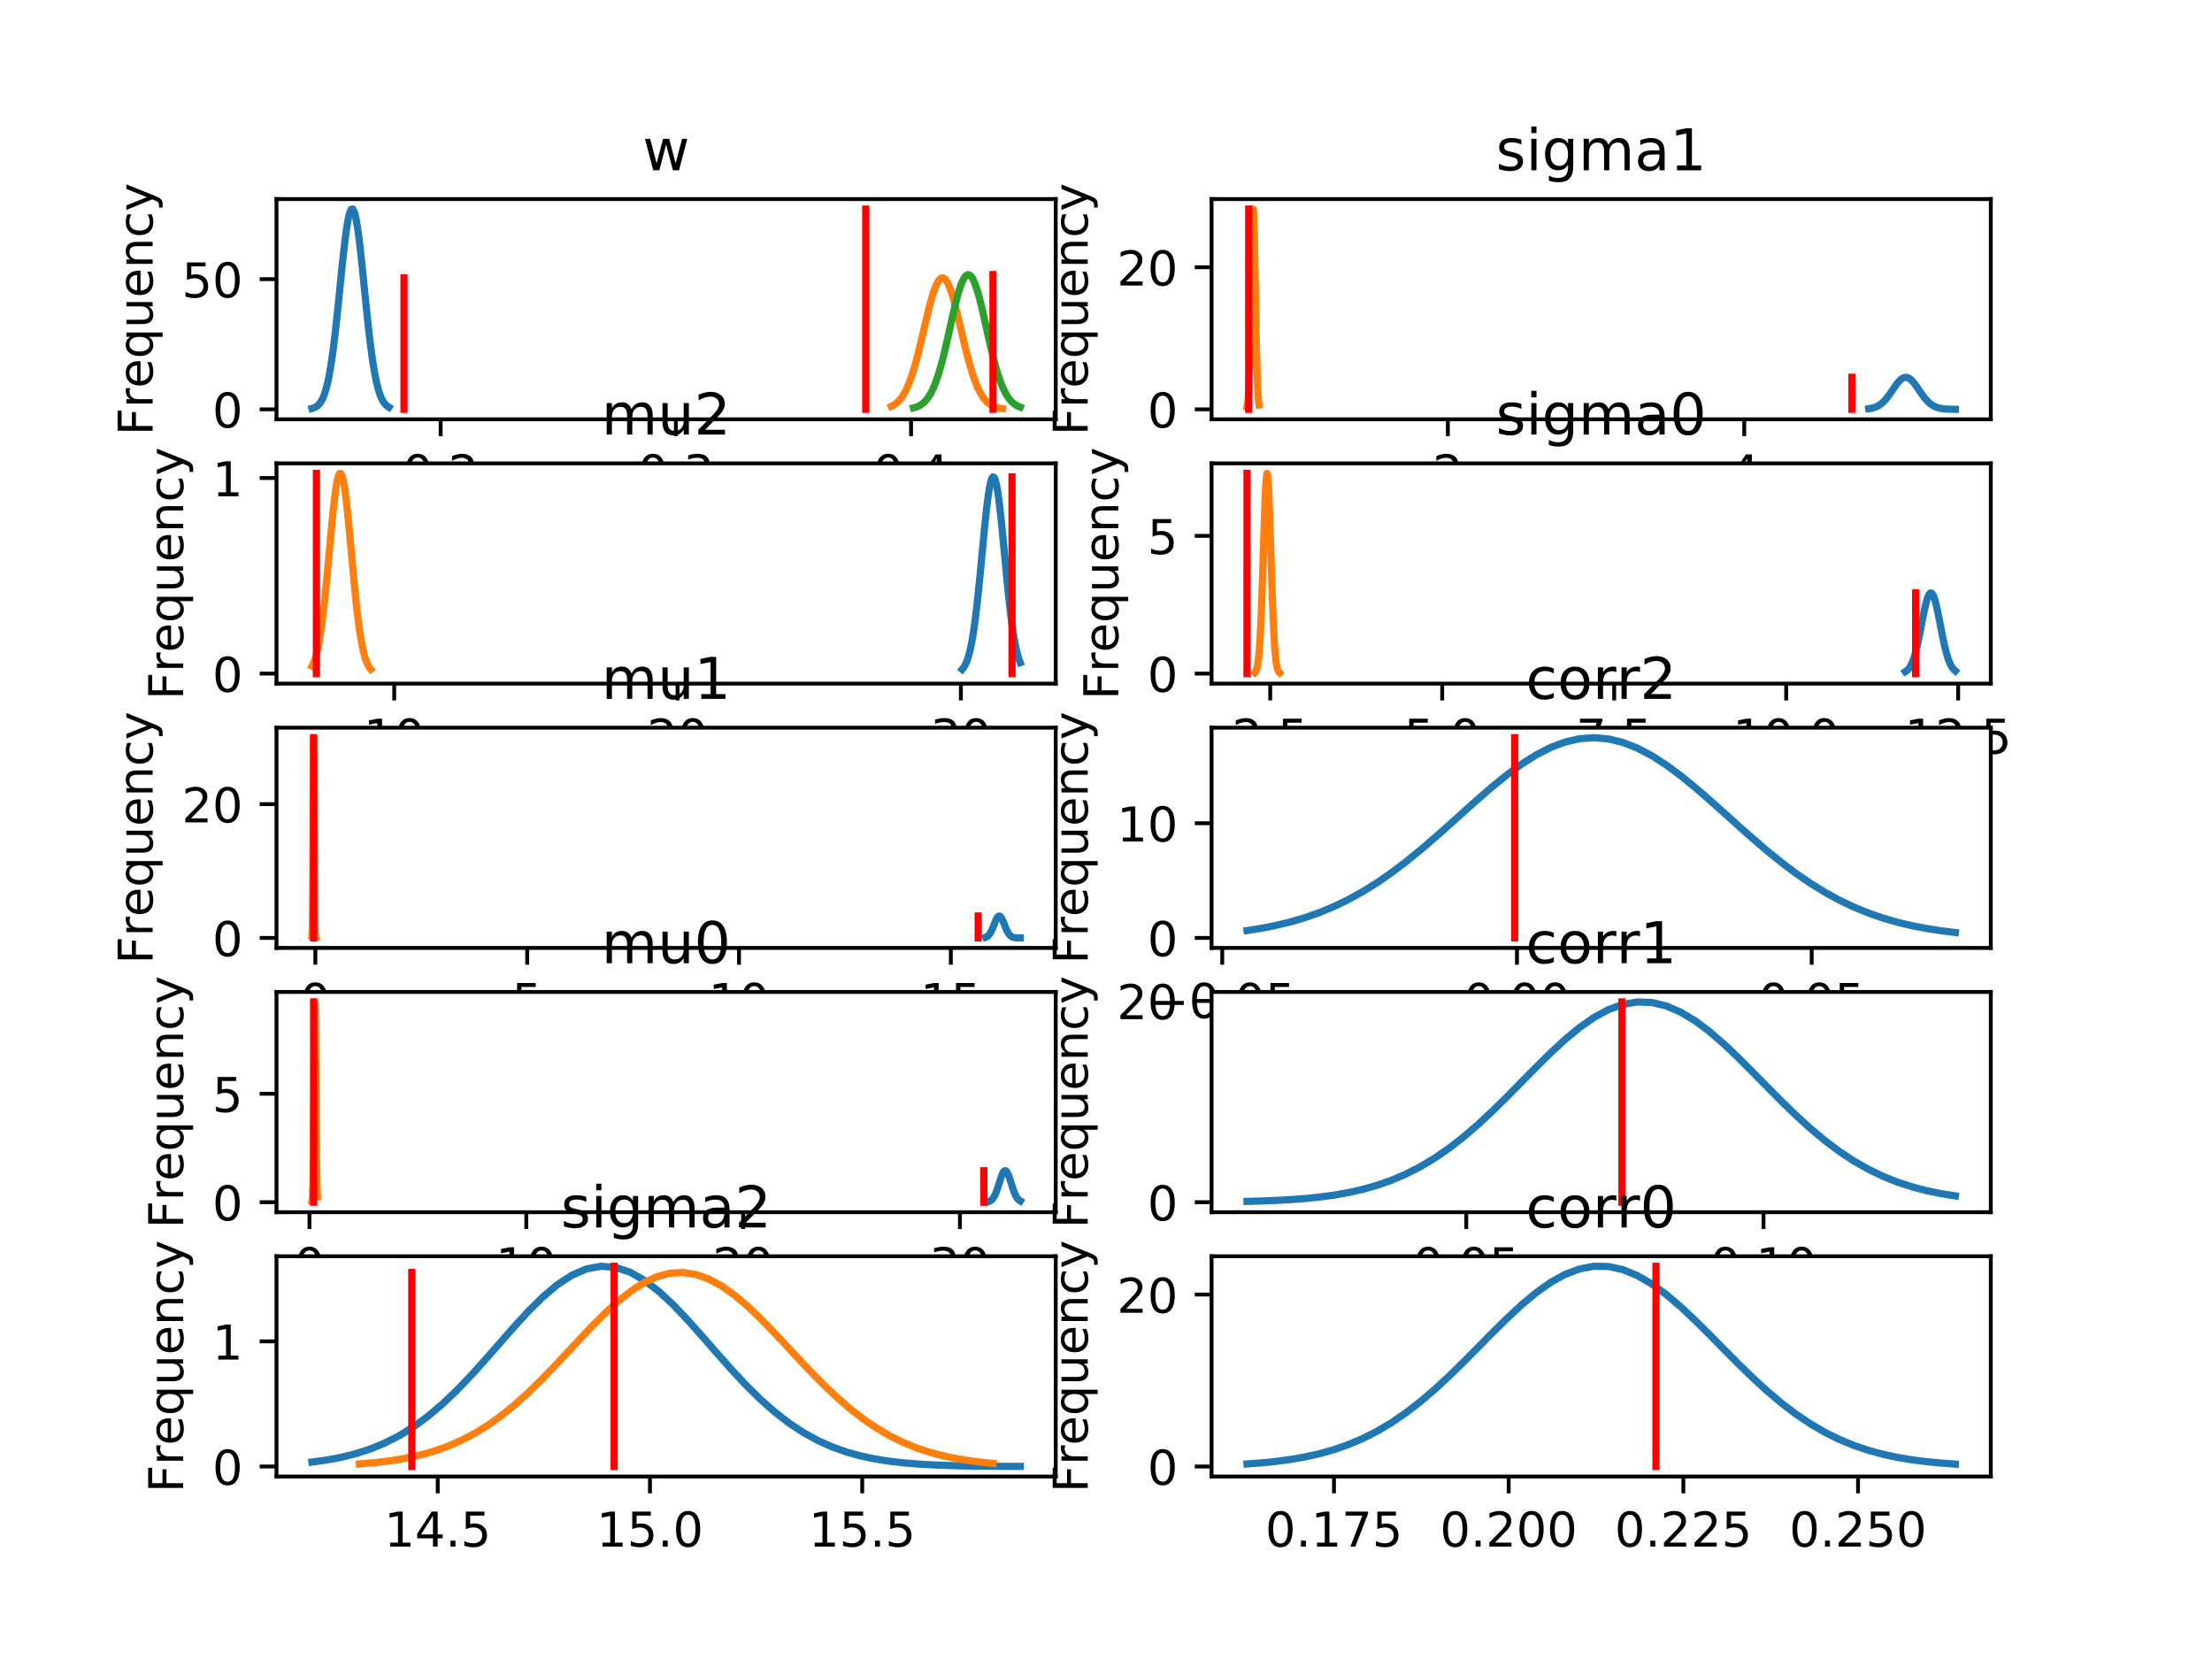 <?xml version="1.0" encoding="utf-8" standalone="no"?>
<!DOCTYPE svg PUBLIC "-//W3C//DTD SVG 1.1//EN"
  "http://www.w3.org/Graphics/SVG/1.1/DTD/svg11.dtd">
<!-- Created with matplotlib (https://matplotlib.org/) -->
<svg height="345.6pt" version="1.1" viewBox="0 0 460.8 345.6" width="460.8pt" xmlns="http://www.w3.org/2000/svg" xmlns:xlink="http://www.w3.org/1999/xlink">
 <defs>
  <style type="text/css">
*{stroke-linecap:butt;stroke-linejoin:round;}
  </style>
 </defs>
 <g id="figure_1">
  <g id="patch_1">
   <path d="M 0 345.6 
L 460.8 345.6 
L 460.8 0 
L 0 0 
z
" style="fill:#ffffff;"/>
  </g>
  <g id="axes_1">
   <g id="patch_2">
    <path d="M 57.6 87.353 
L 219.927 87.353 
L 219.927 41.472 
L 57.6 41.472 
z
" style="fill:#ffffff;"/>
   </g>
   <g id="matplotlib.axis_1">
    <g id="xtick_1">
     <g id="line2d_1">
      <defs>
       <path d="M 0 0 
L 0 3.5 
" id="mb6a6422b27" style="stroke:#000000;stroke-width:0.8;"/>
      </defs>
      <g>
       <use style="stroke:#000000;stroke-width:0.8;" x="91.794" xlink:href="#mb6a6422b27" y="87.353"/>
      </g>
     </g>
     <g id="text_1">
      <!-- 0.2 -->
      <defs>
       <path d="M 31.781 66.406 
Q 24.172 66.406 20.328 58.906 
Q 16.5 51.422 16.5 36.375 
Q 16.5 21.391 20.328 13.891 
Q 24.172 6.391 31.781 6.391 
Q 39.453 6.391 43.281 13.891 
Q 47.125 21.391 47.125 36.375 
Q 47.125 51.422 43.281 58.906 
Q 39.453 66.406 31.781 66.406 
z
M 31.781 74.219 
Q 44.047 74.219 50.516 64.516 
Q 56.984 54.828 56.984 36.375 
Q 56.984 17.969 50.516 8.266 
Q 44.047 -1.422 31.781 -1.422 
Q 19.531 -1.422 13.062 8.266 
Q 6.594 17.969 6.594 36.375 
Q 6.594 54.828 13.062 64.516 
Q 19.531 74.219 31.781 74.219 
z
" id="DejaVuSans-48"/>
       <path d="M 10.688 12.406 
L 21 12.406 
L 21 0 
L 10.688 0 
z
" id="DejaVuSans-46"/>
       <path d="M 19.188 8.297 
L 53.609 8.297 
L 53.609 0 
L 7.328 0 
L 7.328 8.297 
Q 12.938 14.109 22.625 23.891 
Q 32.328 33.688 34.812 36.531 
Q 39.547 41.844 41.422 45.531 
Q 43.312 49.219 43.312 52.781 
Q 43.312 58.594 39.234 62.25 
Q 35.156 65.922 28.609 65.922 
Q 23.969 65.922 18.812 64.312 
Q 13.672 62.703 7.812 59.422 
L 7.812 69.391 
Q 13.766 71.781 18.938 73 
Q 24.125 74.219 28.422 74.219 
Q 39.75 74.219 46.484 68.547 
Q 53.219 62.891 53.219 53.422 
Q 53.219 48.922 51.531 44.891 
Q 49.859 40.875 45.406 35.406 
Q 44.188 33.984 37.641 27.219 
Q 31.109 20.453 19.188 8.297 
z
" id="DejaVuSans-50"/>
      </defs>
      <g transform="translate(83.843 101.952)scale(0.1 -0.1)">
       <use xlink:href="#DejaVuSans-48"/>
       <use x="63.623" xlink:href="#DejaVuSans-46"/>
       <use x="95.41" xlink:href="#DejaVuSans-50"/>
      </g>
     </g>
    </g>
    <g id="xtick_2">
     <g id="line2d_2">
      <g>
       <use style="stroke:#000000;stroke-width:0.8;" x="140.793" xlink:href="#mb6a6422b27" y="87.353"/>
      </g>
     </g>
     <g id="text_2">
      <!-- 0.3 -->
      <defs>
       <path d="M 40.578 39.312 
Q 47.656 37.797 51.625 33 
Q 55.609 28.219 55.609 21.188 
Q 55.609 10.406 48.188 4.484 
Q 40.766 -1.422 27.094 -1.422 
Q 22.516 -1.422 17.656 -0.516 
Q 12.797 0.391 7.625 2.203 
L 7.625 11.719 
Q 11.719 9.328 16.594 8.109 
Q 21.484 6.891 26.812 6.891 
Q 36.078 6.891 40.938 10.547 
Q 45.797 14.203 45.797 21.188 
Q 45.797 27.641 41.281 31.266 
Q 36.766 34.906 28.719 34.906 
L 20.219 34.906 
L 20.219 43.016 
L 29.109 43.016 
Q 36.375 43.016 40.234 45.922 
Q 44.094 48.828 44.094 54.297 
Q 44.094 59.906 40.109 62.906 
Q 36.141 65.922 28.719 65.922 
Q 24.656 65.922 20.016 65.031 
Q 15.375 64.156 9.812 62.312 
L 9.812 71.094 
Q 15.438 72.656 20.344 73.438 
Q 25.25 74.219 29.594 74.219 
Q 40.828 74.219 47.359 69.109 
Q 53.906 64.016 53.906 55.328 
Q 53.906 49.266 50.438 45.094 
Q 46.969 40.922 40.578 39.312 
z
" id="DejaVuSans-51"/>
      </defs>
      <g transform="translate(132.841 101.952)scale(0.1 -0.1)">
       <use xlink:href="#DejaVuSans-48"/>
       <use x="63.623" xlink:href="#DejaVuSans-46"/>
       <use x="95.41" xlink:href="#DejaVuSans-51"/>
      </g>
     </g>
    </g>
    <g id="xtick_3">
     <g id="line2d_3">
      <g>
       <use style="stroke:#000000;stroke-width:0.8;" x="189.791" xlink:href="#mb6a6422b27" y="87.353"/>
      </g>
     </g>
     <g id="text_3">
      <!-- 0.4 -->
      <defs>
       <path d="M 37.797 64.312 
L 12.891 25.391 
L 37.797 25.391 
z
M 35.203 72.906 
L 47.609 72.906 
L 47.609 25.391 
L 58.016 25.391 
L 58.016 17.188 
L 47.609 17.188 
L 47.609 0 
L 37.797 0 
L 37.797 17.188 
L 4.891 17.188 
L 4.891 26.703 
z
" id="DejaVuSans-52"/>
      </defs>
      <g transform="translate(181.839 101.952)scale(0.1 -0.1)">
       <use xlink:href="#DejaVuSans-48"/>
       <use x="63.623" xlink:href="#DejaVuSans-46"/>
       <use x="95.41" xlink:href="#DejaVuSans-52"/>
      </g>
     </g>
    </g>
   </g>
   <g id="matplotlib.axis_2">
    <g id="ytick_1">
     <g id="line2d_4">
      <defs>
       <path d="M 0 0 
L -3.5 0 
" id="mb26f2c359e" style="stroke:#000000;stroke-width:0.8;"/>
      </defs>
      <g>
       <use style="stroke:#000000;stroke-width:0.8;" x="57.6" xlink:href="#mb26f2c359e" y="85.268"/>
      </g>
     </g>
     <g id="text_4">
      <!-- 0 -->
      <g transform="translate(44.237 89.067)scale(0.1 -0.1)">
       <use xlink:href="#DejaVuSans-48"/>
      </g>
     </g>
    </g>
    <g id="ytick_2">
     <g id="line2d_5">
      <g>
       <use style="stroke:#000000;stroke-width:0.8;" x="57.6" xlink:href="#mb26f2c359e" y="58.156"/>
      </g>
     </g>
     <g id="text_5">
      <!-- 50 -->
      <defs>
       <path d="M 10.797 72.906 
L 49.516 72.906 
L 49.516 64.594 
L 19.828 64.594 
L 19.828 46.734 
Q 21.969 47.469 24.109 47.828 
Q 26.266 48.188 28.422 48.188 
Q 40.625 48.188 47.75 41.5 
Q 54.891 34.812 54.891 23.391 
Q 54.891 11.625 47.562 5.094 
Q 40.234 -1.422 26.906 -1.422 
Q 22.312 -1.422 17.547 -0.641 
Q 12.797 0.141 7.719 1.703 
L 7.719 11.625 
Q 12.109 9.234 16.797 8.062 
Q 21.484 6.891 26.703 6.891 
Q 35.156 6.891 40.078 11.328 
Q 45.016 15.766 45.016 23.391 
Q 45.016 31 40.078 35.438 
Q 35.156 39.891 26.703 39.891 
Q 22.75 39.891 18.812 39.016 
Q 14.891 38.141 10.797 36.281 
z
" id="DejaVuSans-53"/>
      </defs>
      <g transform="translate(37.875 61.955)scale(0.1 -0.1)">
       <use xlink:href="#DejaVuSans-53"/>
       <use x="63.623" xlink:href="#DejaVuSans-48"/>
      </g>
     </g>
    </g>
    <g id="text_6">
     <!-- Frequency -->
     <defs>
      <path d="M 9.812 72.906 
L 51.703 72.906 
L 51.703 64.594 
L 19.672 64.594 
L 19.672 43.109 
L 48.578 43.109 
L 48.578 34.812 
L 19.672 34.812 
L 19.672 0 
L 9.812 0 
z
" id="DejaVuSans-70"/>
      <path d="M 41.109 46.297 
Q 39.594 47.172 37.812 47.578 
Q 36.031 48 33.891 48 
Q 26.266 48 22.188 43.047 
Q 18.109 38.094 18.109 28.812 
L 18.109 0 
L 9.078 0 
L 9.078 54.688 
L 18.109 54.688 
L 18.109 46.188 
Q 20.953 51.172 25.484 53.578 
Q 30.031 56 36.531 56 
Q 37.453 56 38.578 55.875 
Q 39.703 55.766 41.062 55.516 
z
" id="DejaVuSans-114"/>
      <path d="M 56.203 29.594 
L 56.203 25.203 
L 14.891 25.203 
Q 15.484 15.922 20.484 11.062 
Q 25.484 6.203 34.422 6.203 
Q 39.594 6.203 44.453 7.469 
Q 49.312 8.734 54.109 11.281 
L 54.109 2.781 
Q 49.266 0.734 44.188 -0.344 
Q 39.109 -1.422 33.891 -1.422 
Q 20.797 -1.422 13.156 6.188 
Q 5.516 13.812 5.516 26.812 
Q 5.516 40.234 12.766 48.109 
Q 20.016 56 32.328 56 
Q 43.359 56 49.781 48.891 
Q 56.203 41.797 56.203 29.594 
z
M 47.219 32.234 
Q 47.125 39.594 43.094 43.984 
Q 39.062 48.391 32.422 48.391 
Q 24.906 48.391 20.391 44.141 
Q 15.875 39.891 15.188 32.172 
z
" id="DejaVuSans-101"/>
      <path d="M 14.797 27.297 
Q 14.797 17.391 18.875 11.75 
Q 22.953 6.109 30.078 6.109 
Q 37.203 6.109 41.297 11.75 
Q 45.406 17.391 45.406 27.297 
Q 45.406 37.203 41.297 42.844 
Q 37.203 48.484 30.078 48.484 
Q 22.953 48.484 18.875 42.844 
Q 14.797 37.203 14.797 27.297 
z
M 45.406 8.203 
Q 42.578 3.328 38.25 0.953 
Q 33.938 -1.422 27.875 -1.422 
Q 17.969 -1.422 11.734 6.484 
Q 5.516 14.406 5.516 27.297 
Q 5.516 40.188 11.734 48.094 
Q 17.969 56 27.875 56 
Q 33.938 56 38.25 53.625 
Q 42.578 51.266 45.406 46.391 
L 45.406 54.688 
L 54.391 54.688 
L 54.391 -20.797 
L 45.406 -20.797 
z
" id="DejaVuSans-113"/>
      <path d="M 8.5 21.578 
L 8.5 54.688 
L 17.484 54.688 
L 17.484 21.922 
Q 17.484 14.156 20.5 10.266 
Q 23.531 6.391 29.594 6.391 
Q 36.859 6.391 41.078 11.031 
Q 45.312 15.672 45.312 23.688 
L 45.312 54.688 
L 54.297 54.688 
L 54.297 0 
L 45.312 0 
L 45.312 8.406 
Q 42.047 3.422 37.719 1 
Q 33.406 -1.422 27.688 -1.422 
Q 18.266 -1.422 13.375 4.438 
Q 8.5 10.297 8.5 21.578 
z
M 31.109 56 
z
" id="DejaVuSans-117"/>
      <path d="M 54.891 33.016 
L 54.891 0 
L 45.906 0 
L 45.906 32.719 
Q 45.906 40.484 42.875 44.328 
Q 39.844 48.188 33.797 48.188 
Q 26.516 48.188 22.312 43.547 
Q 18.109 38.922 18.109 30.906 
L 18.109 0 
L 9.078 0 
L 9.078 54.688 
L 18.109 54.688 
L 18.109 46.188 
Q 21.344 51.125 25.703 53.562 
Q 30.078 56 35.797 56 
Q 45.219 56 50.047 50.172 
Q 54.891 44.344 54.891 33.016 
z
" id="DejaVuSans-110"/>
      <path d="M 48.781 52.594 
L 48.781 44.188 
Q 44.969 46.297 41.141 47.344 
Q 37.312 48.391 33.406 48.391 
Q 24.656 48.391 19.812 42.844 
Q 14.984 37.312 14.984 27.297 
Q 14.984 17.281 19.812 11.734 
Q 24.656 6.203 33.406 6.203 
Q 37.312 6.203 41.141 7.25 
Q 44.969 8.297 48.781 10.406 
L 48.781 2.094 
Q 45.016 0.344 40.984 -0.531 
Q 36.969 -1.422 32.422 -1.422 
Q 20.062 -1.422 12.781 6.344 
Q 5.516 14.109 5.516 27.297 
Q 5.516 40.672 12.859 48.328 
Q 20.219 56 33.016 56 
Q 37.156 56 41.109 55.141 
Q 45.062 54.297 48.781 52.594 
z
" id="DejaVuSans-99"/>
      <path d="M 32.172 -5.078 
Q 28.375 -14.844 24.75 -17.812 
Q 21.141 -20.797 15.094 -20.797 
L 7.906 -20.797 
L 7.906 -13.281 
L 13.188 -13.281 
Q 16.891 -13.281 18.938 -11.516 
Q 21 -9.766 23.484 -3.219 
L 25.094 0.875 
L 2.984 54.688 
L 12.5 54.688 
L 29.594 11.922 
L 46.688 54.688 
L 56.203 54.688 
z
" id="DejaVuSans-121"/>
     </defs>
     <g transform="translate(31.795 90.71)rotate(-90)scale(0.1 -0.1)">
      <use xlink:href="#DejaVuSans-70"/>
      <use x="57.41" xlink:href="#DejaVuSans-114"/>
      <use x="98.492" xlink:href="#DejaVuSans-101"/>
      <use x="160.016" xlink:href="#DejaVuSans-113"/>
      <use x="223.492" xlink:href="#DejaVuSans-117"/>
      <use x="286.871" xlink:href="#DejaVuSans-101"/>
      <use x="348.395" xlink:href="#DejaVuSans-110"/>
      <use x="411.773" xlink:href="#DejaVuSans-99"/>
      <use x="466.754" xlink:href="#DejaVuSans-121"/>
     </g>
    </g>
   </g>
   <g id="line2d_6">
    <path clip-path="url(#p3093971c48)" d="M 64.979 85.088 
L 65.306 84.995 
L 65.634 84.86 
L 65.961 84.669 
L 66.289 84.402 
L 66.616 84.038 
L 66.944 83.55 
L 67.272 82.907 
L 67.599 82.078 
L 67.927 81.028 
L 68.254 79.726 
L 68.582 78.145 
L 68.91 76.262 
L 69.237 74.071 
L 69.565 71.577 
L 69.892 68.803 
L 70.22 65.795 
L 70.548 62.618 
L 70.875 59.357 
L 71.203 56.117 
L 71.53 53.014 
L 71.858 50.17 
L 72.186 47.706 
L 72.513 45.734 
L 72.841 44.345 
L 73.168 43.608 
L 73.496 43.558 
L 73.824 44.197 
L 74.151 45.496 
L 74.479 47.389 
L 74.806 49.789 
L 75.134 52.586 
L 75.462 55.659 
L 75.789 58.887 
L 76.117 62.151 
L 76.444 65.346 
L 76.772 68.383 
L 77.1 71.194 
L 77.427 73.73 
L 77.755 75.966 
L 78.082 77.892 
L 78.41 79.517 
L 78.737 80.857 
L 79.065 81.941 
L 79.393 82.8 
L 79.72 83.468 
L 80.048 83.976 
L 80.375 84.356 
L 80.703 84.635 
L 81.031 84.836 
" style="fill:none;stroke:#1f77b4;stroke-linecap:square;stroke-width:1.5;"/>
   </g>
   <g id="line2d_7">
    <path clip-path="url(#p3093971c48)" d="M 185.661 84.656 
L 186.134 84.417 
L 186.607 84.103 
L 187.079 83.696 
L 187.552 83.178 
L 188.025 82.531 
L 188.498 81.737 
L 188.971 80.779 
L 189.443 79.647 
L 189.916 78.333 
L 190.389 76.839 
L 190.862 75.174 
L 191.335 73.361 
L 191.807 71.429 
L 192.28 69.423 
L 192.753 67.395 
L 193.226 65.406 
L 193.699 63.523 
L 194.171 61.814 
L 194.644 60.346 
L 195.117 59.179 
L 195.59 58.362 
L 196.063 57.93 
L 196.535 57.903 
L 197.008 58.283 
L 197.481 59.051 
L 197.954 60.175 
L 198.427 61.607 
L 198.899 63.288 
L 199.372 65.152 
L 199.845 67.131 
L 200.318 69.158 
L 200.791 71.17 
L 201.263 73.114 
L 201.736 74.945 
L 202.209 76.63 
L 202.682 78.147 
L 203.155 79.485 
L 203.627 80.641 
L 204.1 81.621 
L 204.573 82.436 
L 205.046 83.101 
L 205.519 83.635 
L 205.991 84.055 
L 206.464 84.381 
L 206.937 84.629 
L 207.41 84.814 
L 207.883 84.95 
L 208.355 85.049 
L 208.828 85.119 
" style="fill:none;stroke:#ff7f0e;stroke-linecap:square;stroke-width:1.5;"/>
   </g>
   <g id="line2d_8">
    <path clip-path="url(#p3093971c48)" d="M 190.285 84.974 
L 190.74 84.849 
L 191.194 84.678 
L 191.648 84.45 
L 192.103 84.149 
L 192.557 83.761 
L 193.011 83.266 
L 193.466 82.647 
L 193.92 81.887 
L 194.375 80.969 
L 194.829 79.879 
L 195.283 78.611 
L 195.738 77.163 
L 196.192 75.541 
L 196.646 73.762 
L 197.101 71.853 
L 197.555 69.853 
L 198.009 67.809 
L 198.464 65.779 
L 198.918 63.824 
L 199.372 62.013 
L 199.827 60.412 
L 200.281 59.081 
L 200.736 58.076 
L 201.19 57.439 
L 201.644 57.195 
L 202.099 57.357 
L 202.553 57.916 
L 203.007 58.85 
L 203.462 60.118 
L 203.916 61.669 
L 204.37 63.443 
L 204.825 65.374 
L 205.279 67.394 
L 205.733 69.44 
L 206.188 71.453 
L 206.642 73.384 
L 207.096 75.191 
L 207.551 76.847 
L 208.005 78.331 
L 208.46 79.636 
L 208.914 80.762 
L 209.368 81.714 
L 209.823 82.505 
L 210.277 83.151 
L 210.731 83.669 
L 211.186 84.078 
L 211.64 84.395 
L 212.094 84.637 
L 212.549 84.818 
" style="fill:none;stroke:#2ca02c;stroke-linecap:square;stroke-width:1.5;"/>
   </g>
   <g id="line2d_9">
    <path clip-path="url(#p3093971c48)" d="M 180.359 85.268 
L 180.359 43.558 
" style="fill:none;stroke:#ff0000;stroke-linecap:square;stroke-width:1.5;"/>
   </g>
   <g id="line2d_10">
    <path clip-path="url(#p3093971c48)" d="M 84.161 85.268 
L 84.161 57.903 
" style="fill:none;stroke:#ff0000;stroke-linecap:square;stroke-width:1.5;"/>
   </g>
   <g id="line2d_11">
    <path clip-path="url(#p3093971c48)" d="M 206.855 85.268 
L 206.855 57.195 
" style="fill:none;stroke:#ff0000;stroke-linecap:square;stroke-width:1.5;"/>
   </g>
   <g id="patch_3">
    <path d="M 57.6 87.353 
L 57.6 41.472 
" style="fill:none;stroke:#000000;stroke-linecap:square;stroke-linejoin:miter;stroke-width:0.8;"/>
   </g>
   <g id="patch_4">
    <path d="M 219.927 87.353 
L 219.927 41.472 
" style="fill:none;stroke:#000000;stroke-linecap:square;stroke-linejoin:miter;stroke-width:0.8;"/>
   </g>
   <g id="patch_5">
    <path d="M 57.6 87.353 
L 219.927 87.353 
" style="fill:none;stroke:#000000;stroke-linecap:square;stroke-linejoin:miter;stroke-width:0.8;"/>
   </g>
   <g id="patch_6">
    <path d="M 57.6 41.472 
L 219.927 41.472 
" style="fill:none;stroke:#000000;stroke-linecap:square;stroke-linejoin:miter;stroke-width:0.8;"/>
   </g>
   <g id="text_7">
    <!-- w -->
    <defs>
     <path d="M 4.203 54.688 
L 13.188 54.688 
L 24.422 12.016 
L 35.594 54.688 
L 46.188 54.688 
L 57.422 12.016 
L 68.609 54.688 
L 77.594 54.688 
L 63.281 0 
L 52.688 0 
L 40.922 44.828 
L 29.109 0 
L 18.5 0 
z
" id="DejaVuSans-119"/>
    </defs>
    <g transform="translate(133.857 35.472)scale(0.12 -0.12)">
     <use xlink:href="#DejaVuSans-119"/>
    </g>
   </g>
  </g>
  <g id="axes_2">
   <g id="patch_7">
    <path d="M 57.6 142.411 
L 219.927 142.411 
L 219.927 96.53 
L 57.6 96.53 
z
" style="fill:#ffffff;"/>
   </g>
   <g id="matplotlib.axis_3">
    <g id="xtick_4">
     <g id="line2d_12">
      <g>
       <use style="stroke:#000000;stroke-width:0.8;" x="82.122" xlink:href="#mb6a6422b27" y="142.411"/>
      </g>
     </g>
     <g id="text_8">
      <!-- 10 -->
      <defs>
       <path d="M 12.406 8.297 
L 28.516 8.297 
L 28.516 63.922 
L 10.984 60.406 
L 10.984 69.391 
L 28.422 72.906 
L 38.281 72.906 
L 38.281 8.297 
L 54.391 8.297 
L 54.391 0 
L 12.406 0 
z
" id="DejaVuSans-49"/>
      </defs>
      <g transform="translate(75.759 157.009)scale(0.1 -0.1)">
       <use xlink:href="#DejaVuSans-49"/>
       <use x="63.623" xlink:href="#DejaVuSans-48"/>
      </g>
     </g>
    </g>
    <g id="xtick_5">
     <g id="line2d_13">
      <g>
       <use style="stroke:#000000;stroke-width:0.8;" x="141.146" xlink:href="#mb6a6422b27" y="142.411"/>
      </g>
     </g>
     <g id="text_9">
      <!-- 20 -->
      <g transform="translate(134.784 157.009)scale(0.1 -0.1)">
       <use xlink:href="#DejaVuSans-50"/>
       <use x="63.623" xlink:href="#DejaVuSans-48"/>
      </g>
     </g>
    </g>
    <g id="xtick_6">
     <g id="line2d_14">
      <g>
       <use style="stroke:#000000;stroke-width:0.8;" x="200.171" xlink:href="#mb6a6422b27" y="142.411"/>
      </g>
     </g>
     <g id="text_10">
      <!-- 30 -->
      <g transform="translate(193.808 157.009)scale(0.1 -0.1)">
       <use xlink:href="#DejaVuSans-51"/>
       <use x="63.623" xlink:href="#DejaVuSans-48"/>
      </g>
     </g>
    </g>
   </g>
   <g id="matplotlib.axis_4">
    <g id="ytick_3">
     <g id="line2d_15">
      <g>
       <use style="stroke:#000000;stroke-width:0.8;" x="57.6" xlink:href="#mb26f2c359e" y="140.326"/>
      </g>
     </g>
     <g id="text_11">
      <!-- 0 -->
      <g transform="translate(44.237 144.125)scale(0.1 -0.1)">
       <use xlink:href="#DejaVuSans-48"/>
      </g>
     </g>
    </g>
    <g id="ytick_4">
     <g id="line2d_16">
      <g>
       <use style="stroke:#000000;stroke-width:0.8;" x="57.6" xlink:href="#mb26f2c359e" y="99.58"/>
      </g>
     </g>
     <g id="text_12">
      <!-- 1 -->
      <g transform="translate(44.237 103.379)scale(0.1 -0.1)">
       <use xlink:href="#DejaVuSans-49"/>
      </g>
     </g>
    </g>
    <g id="text_13">
     <!-- Frequency -->
     <g transform="translate(38.158 145.768)rotate(-90)scale(0.1 -0.1)">
      <use xlink:href="#DejaVuSans-70"/>
      <use x="57.41" xlink:href="#DejaVuSans-114"/>
      <use x="98.492" xlink:href="#DejaVuSans-101"/>
      <use x="160.016" xlink:href="#DejaVuSans-113"/>
      <use x="223.492" xlink:href="#DejaVuSans-117"/>
      <use x="286.871" xlink:href="#DejaVuSans-101"/>
      <use x="348.395" xlink:href="#DejaVuSans-110"/>
      <use x="411.773" xlink:href="#DejaVuSans-99"/>
      <use x="466.754" xlink:href="#DejaVuSans-121"/>
     </g>
    </g>
   </g>
   <g id="line2d_17">
    <path clip-path="url(#p40ef130f58)" d="M 200.427 139.448 
L 200.675 139.156 
L 200.922 138.784 
L 201.169 138.316 
L 201.417 137.735 
L 201.664 137.023 
L 201.911 136.162 
L 202.159 135.135 
L 202.406 133.927 
L 202.654 132.525 
L 202.901 130.921 
L 203.148 129.114 
L 203.396 127.108 
L 203.643 124.916 
L 203.891 122.56 
L 204.138 120.072 
L 204.385 117.491 
L 204.633 114.868 
L 204.88 112.258 
L 205.127 109.724 
L 205.375 107.333 
L 205.622 105.149 
L 205.87 103.238 
L 206.117 101.657 
L 206.364 100.456 
L 206.612 99.675 
L 206.859 99.339 
L 207.106 99.459 
L 207.354 100.031 
L 207.601 101.037 
L 207.849 102.442 
L 208.096 104.204 
L 208.343 106.266 
L 208.591 108.567 
L 208.838 111.041 
L 209.085 113.623 
L 209.333 116.247 
L 209.58 118.855 
L 209.828 121.392 
L 210.075 123.816 
L 210.322 126.089 
L 210.57 128.185 
L 210.817 130.088 
L 211.064 131.788 
L 211.312 133.285 
L 211.559 134.584 
L 211.807 135.696 
L 212.054 136.633 
L 212.301 137.414 
L 212.549 138.055 
" style="fill:none;stroke:#1f77b4;stroke-linecap:square;stroke-width:1.5;"/>
   </g>
   <g id="line2d_18">
    <path clip-path="url(#p40ef130f58)" d="M 64.979 138.788 
L 65.229 138.303 
L 65.48 137.696 
L 65.73 136.948 
L 65.981 136.038 
L 66.232 134.947 
L 66.482 133.658 
L 66.733 132.158 
L 66.983 130.438 
L 67.234 128.499 
L 67.485 126.345 
L 67.735 123.996 
L 67.986 121.476 
L 68.236 118.826 
L 68.487 116.092 
L 68.738 113.333 
L 68.988 110.616 
L 69.239 108.012 
L 69.489 105.595 
L 69.74 103.438 
L 69.991 101.611 
L 70.241 100.173 
L 70.492 99.174 
L 70.742 98.648 
L 70.993 98.615 
L 71.244 99.075 
L 71.494 100.012 
L 71.745 101.394 
L 71.995 103.173 
L 72.246 105.289 
L 72.497 107.675 
L 72.747 110.259 
L 72.998 112.965 
L 73.248 115.722 
L 73.499 118.462 
L 73.75 121.127 
L 74 123.667 
L 74.251 126.041 
L 74.501 128.222 
L 74.752 130.191 
L 75.003 131.94 
L 75.253 133.469 
L 75.504 134.786 
L 75.755 135.902 
L 76.005 136.836 
L 76.256 137.604 
L 76.506 138.229 
L 76.757 138.729 
L 77.008 139.125 
L 77.258 139.433 
" style="fill:none;stroke:#ff7f0e;stroke-linecap:square;stroke-width:1.5;"/>
   </g>
   <g id="line2d_19">
    <path clip-path="url(#p40ef130f58)" d="M 210.823 140.326 
L 210.823 99.339 
" style="fill:none;stroke:#ff0000;stroke-linecap:square;stroke-width:1.5;"/>
   </g>
   <g id="line2d_20">
    <path clip-path="url(#p40ef130f58)" d="M 65.915 140.326 
L 65.915 98.615 
" style="fill:none;stroke:#ff0000;stroke-linecap:square;stroke-width:1.5;"/>
   </g>
   <g id="patch_8">
    <path d="M 57.6 142.411 
L 57.6 96.53 
" style="fill:none;stroke:#000000;stroke-linecap:square;stroke-linejoin:miter;stroke-width:0.8;"/>
   </g>
   <g id="patch_9">
    <path d="M 219.927 142.411 
L 219.927 96.53 
" style="fill:none;stroke:#000000;stroke-linecap:square;stroke-linejoin:miter;stroke-width:0.8;"/>
   </g>
   <g id="patch_10">
    <path d="M 57.6 142.411 
L 219.927 142.411 
" style="fill:none;stroke:#000000;stroke-linecap:square;stroke-linejoin:miter;stroke-width:0.8;"/>
   </g>
   <g id="patch_11">
    <path d="M 57.6 96.53 
L 219.927 96.53 
" style="fill:none;stroke:#000000;stroke-linecap:square;stroke-linejoin:miter;stroke-width:0.8;"/>
   </g>
   <g id="text_14">
    <!-- mu2 -->
    <defs>
     <path d="M 52 44.188 
Q 55.375 50.25 60.062 53.125 
Q 64.75 56 71.094 56 
Q 79.641 56 84.281 50.016 
Q 88.922 44.047 88.922 33.016 
L 88.922 0 
L 79.891 0 
L 79.891 32.719 
Q 79.891 40.578 77.094 44.375 
Q 74.312 48.188 68.609 48.188 
Q 61.625 48.188 57.562 43.547 
Q 53.516 38.922 53.516 30.906 
L 53.516 0 
L 44.484 0 
L 44.484 32.719 
Q 44.484 40.625 41.703 44.406 
Q 38.922 48.188 33.109 48.188 
Q 26.219 48.188 22.156 43.531 
Q 18.109 38.875 18.109 30.906 
L 18.109 0 
L 9.078 0 
L 9.078 54.688 
L 18.109 54.688 
L 18.109 46.188 
Q 21.188 51.219 25.484 53.609 
Q 29.781 56 35.688 56 
Q 41.656 56 45.828 52.969 
Q 50 49.953 52 44.188 
z
" id="DejaVuSans-109"/>
    </defs>
    <g transform="translate(125.299 90.53)scale(0.12 -0.12)">
     <use xlink:href="#DejaVuSans-109"/>
     <use x="97.412" xlink:href="#DejaVuSans-117"/>
     <use x="160.791" xlink:href="#DejaVuSans-50"/>
    </g>
   </g>
  </g>
  <g id="axes_3">
   <g id="patch_12">
    <path d="M 57.6 197.469 
L 219.927 197.469 
L 219.927 151.587 
L 57.6 151.587 
z
" style="fill:#ffffff;"/>
   </g>
   <g id="matplotlib.axis_5">
    <g id="xtick_7">
     <g id="line2d_21">
      <g>
       <use style="stroke:#000000;stroke-width:0.8;" x="65.694" xlink:href="#mb6a6422b27" y="197.469"/>
      </g>
     </g>
     <g id="text_15">
      <!-- 0 -->
      <g transform="translate(62.513 212.067)scale(0.1 -0.1)">
       <use xlink:href="#DejaVuSans-48"/>
      </g>
     </g>
    </g>
    <g id="xtick_8">
     <g id="line2d_22">
      <g>
       <use style="stroke:#000000;stroke-width:0.8;" x="109.822" xlink:href="#mb6a6422b27" y="197.469"/>
      </g>
     </g>
     <g id="text_16">
      <!-- 5 -->
      <g transform="translate(106.641 212.067)scale(0.1 -0.1)">
       <use xlink:href="#DejaVuSans-53"/>
      </g>
     </g>
    </g>
    <g id="xtick_9">
     <g id="line2d_23">
      <g>
       <use style="stroke:#000000;stroke-width:0.8;" x="153.95" xlink:href="#mb6a6422b27" y="197.469"/>
      </g>
     </g>
     <g id="text_17">
      <!-- 10 -->
      <g transform="translate(147.587 212.067)scale(0.1 -0.1)">
       <use xlink:href="#DejaVuSans-49"/>
       <use x="63.623" xlink:href="#DejaVuSans-48"/>
      </g>
     </g>
    </g>
    <g id="xtick_10">
     <g id="line2d_24">
      <g>
       <use style="stroke:#000000;stroke-width:0.8;" x="198.078" xlink:href="#mb6a6422b27" y="197.469"/>
      </g>
     </g>
     <g id="text_18">
      <!-- 15 -->
      <g transform="translate(191.715 212.067)scale(0.1 -0.1)">
       <use xlink:href="#DejaVuSans-49"/>
       <use x="63.623" xlink:href="#DejaVuSans-53"/>
      </g>
     </g>
    </g>
   </g>
   <g id="matplotlib.axis_6">
    <g id="ytick_5">
     <g id="line2d_25">
      <g>
       <use style="stroke:#000000;stroke-width:0.8;" x="57.6" xlink:href="#mb26f2c359e" y="195.383"/>
      </g>
     </g>
     <g id="text_19">
      <!-- 0 -->
      <g transform="translate(44.237 199.182)scale(0.1 -0.1)">
       <use xlink:href="#DejaVuSans-48"/>
      </g>
     </g>
    </g>
    <g id="ytick_6">
     <g id="line2d_26">
      <g>
       <use style="stroke:#000000;stroke-width:0.8;" x="57.6" xlink:href="#mb26f2c359e" y="167.52"/>
      </g>
     </g>
     <g id="text_20">
      <!-- 20 -->
      <g transform="translate(37.875 171.319)scale(0.1 -0.1)">
       <use xlink:href="#DejaVuSans-50"/>
       <use x="63.623" xlink:href="#DejaVuSans-48"/>
      </g>
     </g>
    </g>
    <g id="text_21">
     <!-- Frequency -->
     <g transform="translate(31.795 200.826)rotate(-90)scale(0.1 -0.1)">
      <use xlink:href="#DejaVuSans-70"/>
      <use x="57.41" xlink:href="#DejaVuSans-114"/>
      <use x="98.492" xlink:href="#DejaVuSans-101"/>
      <use x="160.016" xlink:href="#DejaVuSans-113"/>
      <use x="223.492" xlink:href="#DejaVuSans-117"/>
      <use x="286.871" xlink:href="#DejaVuSans-101"/>
      <use x="348.395" xlink:href="#DejaVuSans-110"/>
      <use x="411.773" xlink:href="#DejaVuSans-99"/>
      <use x="466.754" xlink:href="#DejaVuSans-121"/>
     </g>
    </g>
   </g>
   <g id="line2d_27">
    <path clip-path="url(#p6351e892f8)" d="M 205.345 195.237 
L 205.492 195.176 
L 205.639 195.095 
L 205.786 194.989 
L 205.933 194.855 
L 206.08 194.688 
L 206.227 194.485 
L 206.374 194.244 
L 206.521 193.966 
L 206.668 193.653 
L 206.815 193.309 
L 206.962 192.943 
L 207.109 192.566 
L 207.256 192.191 
L 207.403 191.833 
L 207.55 191.508 
L 207.697 191.232 
L 207.844 191.018 
L 207.991 190.878 
L 208.138 190.82 
L 208.285 190.847 
L 208.432 190.958 
L 208.579 191.145 
L 208.726 191.4 
L 208.873 191.709 
L 209.02 192.057 
L 209.167 192.428 
L 209.314 192.806 
L 209.461 193.177 
L 209.608 193.53 
L 209.755 193.855 
L 209.902 194.147 
L 210.049 194.401 
L 210.196 194.618 
L 210.343 194.797 
L 210.491 194.943 
L 210.638 195.059 
L 210.785 195.149 
L 210.932 195.217 
L 211.079 195.267 
L 211.226 195.304 
L 211.373 195.33 
L 211.52 195.348 
L 211.667 195.361 
L 211.814 195.369 
L 211.961 195.374 
L 212.108 195.378 
L 212.255 195.38 
L 212.402 195.381 
L 212.549 195.382 
" style="fill:none;stroke:#1f77b4;stroke-linecap:square;stroke-width:1.5;"/>
   </g>
   <g id="line2d_28">
    <path clip-path="url(#p6351e892f8)" d="M 64.979 194.998 
L 64.994 194.805 
L 65.01 194.532 
L 65.026 194.153 
L 65.042 193.637 
L 65.058 192.95 
L 65.074 192.054 
L 65.09 190.911 
L 65.106 189.484 
L 65.122 187.743 
L 65.137 185.668 
L 65.153 183.254 
L 65.169 180.514 
L 65.185 177.486 
L 65.201 174.233 
L 65.217 170.842 
L 65.233 167.424 
L 65.249 164.108 
L 65.265 161.033 
L 65.281 158.341 
L 65.296 156.163 
L 65.312 154.61 
L 65.328 153.765 
L 65.344 153.673 
L 65.36 154.339 
L 65.376 155.728 
L 65.392 157.765 
L 65.408 160.345 
L 65.424 163.34 
L 65.44 166.611 
L 65.455 170.017 
L 65.471 173.426 
L 65.487 176.721 
L 65.503 179.81 
L 65.519 182.623 
L 65.535 185.118 
L 65.551 187.275 
L 65.567 189.095 
L 65.583 190.595 
L 65.599 191.803 
L 65.614 192.755 
L 65.63 193.489 
L 65.646 194.043 
L 65.662 194.452 
L 65.678 194.748 
L 65.694 194.957 
L 65.71 195.103 
L 65.726 195.202 
L 65.742 195.269 
L 65.757 195.312 
" style="fill:none;stroke:#ff7f0e;stroke-linecap:square;stroke-width:1.5;"/>
   </g>
   <g id="line2d_29">
    <path clip-path="url(#p6351e892f8)" d="M 203.775 195.383 
L 203.775 190.82 
" style="fill:none;stroke:#ff0000;stroke-linecap:square;stroke-width:1.5;"/>
   </g>
   <g id="line2d_30">
    <path clip-path="url(#p6351e892f8)" d="M 65.334 195.383 
L 65.334 153.673 
" style="fill:none;stroke:#ff0000;stroke-linecap:square;stroke-width:1.5;"/>
   </g>
   <g id="patch_13">
    <path d="M 57.6 197.469 
L 57.6 151.587 
" style="fill:none;stroke:#000000;stroke-linecap:square;stroke-linejoin:miter;stroke-width:0.8;"/>
   </g>
   <g id="patch_14">
    <path d="M 219.927 197.469 
L 219.927 151.587 
" style="fill:none;stroke:#000000;stroke-linecap:square;stroke-linejoin:miter;stroke-width:0.8;"/>
   </g>
   <g id="patch_15">
    <path d="M 57.6 197.469 
L 219.927 197.469 
" style="fill:none;stroke:#000000;stroke-linecap:square;stroke-linejoin:miter;stroke-width:0.8;"/>
   </g>
   <g id="patch_16">
    <path d="M 57.6 151.587 
L 219.927 151.587 
" style="fill:none;stroke:#000000;stroke-linecap:square;stroke-linejoin:miter;stroke-width:0.8;"/>
   </g>
   <g id="text_22">
    <!-- mu1 -->
    <g transform="translate(125.299 145.587)scale(0.12 -0.12)">
     <use xlink:href="#DejaVuSans-109"/>
     <use x="97.412" xlink:href="#DejaVuSans-117"/>
     <use x="160.791" xlink:href="#DejaVuSans-49"/>
    </g>
   </g>
  </g>
  <g id="axes_4">
   <g id="patch_17">
    <path d="M 57.6 252.526 
L 219.927 252.526 
L 219.927 206.645 
L 57.6 206.645 
z
" style="fill:#ffffff;"/>
   </g>
   <g id="matplotlib.axis_7">
    <g id="xtick_11">
     <g id="line2d_31">
      <g>
       <use style="stroke:#000000;stroke-width:0.8;" x="64.468" xlink:href="#mb6a6422b27" y="252.526"/>
      </g>
     </g>
     <g id="text_23">
      <!-- 0 -->
      <g transform="translate(61.286 267.125)scale(0.1 -0.1)">
       <use xlink:href="#DejaVuSans-48"/>
      </g>
     </g>
    </g>
    <g id="xtick_12">
     <g id="line2d_32">
      <g>
       <use style="stroke:#000000;stroke-width:0.8;" x="109.635" xlink:href="#mb6a6422b27" y="252.526"/>
      </g>
     </g>
     <g id="text_24">
      <!-- 10 -->
      <g transform="translate(103.273 267.125)scale(0.1 -0.1)">
       <use xlink:href="#DejaVuSans-49"/>
       <use x="63.623" xlink:href="#DejaVuSans-48"/>
      </g>
     </g>
    </g>
    <g id="xtick_13">
     <g id="line2d_33">
      <g>
       <use style="stroke:#000000;stroke-width:0.8;" x="154.803" xlink:href="#mb6a6422b27" y="252.526"/>
      </g>
     </g>
     <g id="text_25">
      <!-- 20 -->
      <g transform="translate(148.441 267.125)scale(0.1 -0.1)">
       <use xlink:href="#DejaVuSans-50"/>
       <use x="63.623" xlink:href="#DejaVuSans-48"/>
      </g>
     </g>
    </g>
    <g id="xtick_14">
     <g id="line2d_34">
      <g>
       <use style="stroke:#000000;stroke-width:0.8;" x="199.971" xlink:href="#mb6a6422b27" y="252.526"/>
      </g>
     </g>
     <g id="text_26">
      <!-- 30 -->
      <g transform="translate(193.608 267.125)scale(0.1 -0.1)">
       <use xlink:href="#DejaVuSans-51"/>
       <use x="63.623" xlink:href="#DejaVuSans-48"/>
      </g>
     </g>
    </g>
   </g>
   <g id="matplotlib.axis_8">
    <g id="ytick_7">
     <g id="line2d_35">
      <g>
       <use style="stroke:#000000;stroke-width:0.8;" x="57.6" xlink:href="#mb26f2c359e" y="250.441"/>
      </g>
     </g>
     <g id="text_27">
      <!-- 0 -->
      <g transform="translate(44.237 254.24)scale(0.1 -0.1)">
       <use xlink:href="#DejaVuSans-48"/>
      </g>
     </g>
    </g>
    <g id="ytick_8">
     <g id="line2d_36">
      <g>
       <use style="stroke:#000000;stroke-width:0.8;" x="57.6" xlink:href="#mb26f2c359e" y="227.847"/>
      </g>
     </g>
     <g id="text_28">
      <!-- 5 -->
      <g transform="translate(44.237 231.646)scale(0.1 -0.1)">
       <use xlink:href="#DejaVuSans-53"/>
      </g>
     </g>
    </g>
    <g id="text_29">
     <!-- Frequency -->
     <g transform="translate(38.158 255.883)rotate(-90)scale(0.1 -0.1)">
      <use xlink:href="#DejaVuSans-70"/>
      <use x="57.41" xlink:href="#DejaVuSans-114"/>
      <use x="98.492" xlink:href="#DejaVuSans-101"/>
      <use x="160.016" xlink:href="#DejaVuSans-113"/>
      <use x="223.492" xlink:href="#DejaVuSans-117"/>
      <use x="286.871" xlink:href="#DejaVuSans-101"/>
      <use x="348.395" xlink:href="#DejaVuSans-110"/>
      <use x="411.773" xlink:href="#DejaVuSans-99"/>
      <use x="466.754" xlink:href="#DejaVuSans-121"/>
     </g>
    </g>
   </g>
   <g id="line2d_37">
    <path clip-path="url(#p4c756f225e)" d="M 205.962 250.301 
L 206.096 250.252 
L 206.231 250.191 
L 206.365 250.113 
L 206.5 250.015 
L 206.634 249.896 
L 206.769 249.751 
L 206.903 249.577 
L 207.037 249.372 
L 207.172 249.134 
L 207.306 248.862 
L 207.441 248.556 
L 207.575 248.216 
L 207.71 247.847 
L 207.844 247.451 
L 207.978 247.035 
L 208.113 246.606 
L 208.247 246.174 
L 208.382 245.749 
L 208.516 245.342 
L 208.65 244.964 
L 208.785 244.627 
L 208.919 244.342 
L 209.054 244.118 
L 209.188 243.962 
L 209.323 243.88 
L 209.457 243.875 
L 209.591 243.946 
L 209.726 244.092 
L 209.86 244.307 
L 209.995 244.585 
L 210.129 244.915 
L 210.264 245.287 
L 210.398 245.691 
L 210.532 246.114 
L 210.667 246.546 
L 210.801 246.976 
L 210.936 247.394 
L 211.07 247.793 
L 211.205 248.167 
L 211.339 248.511 
L 211.473 248.822 
L 211.608 249.099 
L 211.742 249.341 
L 211.877 249.55 
L 212.011 249.728 
L 212.145 249.877 
L 212.28 250 
L 212.414 250.101 
L 212.549 250.181 
" style="fill:none;stroke:#1f77b4;stroke-linecap:square;stroke-width:1.5;"/>
   </g>
   <g id="line2d_38">
    <path clip-path="url(#p4c756f225e)" d="M 64.979 250.203 
L 65.002 250.093 
L 65.026 249.94 
L 65.049 249.729 
L 65.073 249.444 
L 65.096 249.065 
L 65.12 248.569 
L 65.143 247.932 
L 65.167 247.126 
L 65.19 246.125 
L 65.214 244.902 
L 65.237 243.435 
L 65.261 241.707 
L 65.284 239.711 
L 65.308 237.447 
L 65.331 234.934 
L 65.355 232.2 
L 65.378 229.295 
L 65.402 226.28 
L 65.425 223.233 
L 65.449 220.244 
L 65.472 217.409 
L 65.496 214.83 
L 65.519 212.602 
L 65.543 210.816 
L 65.566 209.543 
L 65.59 208.838 
L 65.613 208.73 
L 65.637 209.226 
L 65.66 210.303 
L 65.684 211.916 
L 65.707 213.996 
L 65.731 216.462 
L 65.755 219.218 
L 65.778 222.163 
L 65.802 225.2 
L 65.825 228.236 
L 65.849 231.189 
L 65.872 233.989 
L 65.896 236.585 
L 65.919 238.939 
L 65.943 241.032 
L 65.966 242.854 
L 65.99 244.412 
L 66.013 245.719 
L 66.037 246.796 
L 66.06 247.668 
L 66.084 248.361 
L 66.107 248.904 
L 66.131 249.322 
" style="fill:none;stroke:#ff7f0e;stroke-linecap:square;stroke-width:1.5;"/>
   </g>
   <g id="line2d_39">
    <path clip-path="url(#p4c756f225e)" d="M 204.946 250.441 
L 204.946 243.875 
" style="fill:none;stroke:#ff0000;stroke-linecap:square;stroke-width:1.5;"/>
   </g>
   <g id="line2d_40">
    <path clip-path="url(#p4c756f225e)" d="M 65.338 250.441 
L 65.338 208.73 
" style="fill:none;stroke:#ff0000;stroke-linecap:square;stroke-width:1.5;"/>
   </g>
   <g id="patch_18">
    <path d="M 57.6 252.526 
L 57.6 206.645 
" style="fill:none;stroke:#000000;stroke-linecap:square;stroke-linejoin:miter;stroke-width:0.8;"/>
   </g>
   <g id="patch_19">
    <path d="M 219.927 252.526 
L 219.927 206.645 
" style="fill:none;stroke:#000000;stroke-linecap:square;stroke-linejoin:miter;stroke-width:0.8;"/>
   </g>
   <g id="patch_20">
    <path d="M 57.6 252.526 
L 219.927 252.526 
" style="fill:none;stroke:#000000;stroke-linecap:square;stroke-linejoin:miter;stroke-width:0.8;"/>
   </g>
   <g id="patch_21">
    <path d="M 57.6 206.645 
L 219.927 206.645 
" style="fill:none;stroke:#000000;stroke-linecap:square;stroke-linejoin:miter;stroke-width:0.8;"/>
   </g>
   <g id="text_30">
    <!-- mu0 -->
    <g transform="translate(125.299 200.645)scale(0.12 -0.12)">
     <use xlink:href="#DejaVuSans-109"/>
     <use x="97.412" xlink:href="#DejaVuSans-117"/>
     <use x="160.791" xlink:href="#DejaVuSans-48"/>
    </g>
   </g>
  </g>
  <g id="axes_5">
   <g id="patch_22">
    <path d="M 57.6 307.584 
L 219.927 307.584 
L 219.927 261.703 
L 57.6 261.703 
z
" style="fill:#ffffff;"/>
   </g>
   <g id="matplotlib.axis_9">
    <g id="xtick_15">
     <g id="line2d_41">
      <g>
       <use style="stroke:#000000;stroke-width:0.8;" x="91.187" xlink:href="#mb6a6422b27" y="307.584"/>
      </g>
     </g>
     <g id="text_31">
      <!-- 14.5 -->
      <g transform="translate(80.054 322.182)scale(0.1 -0.1)">
       <use xlink:href="#DejaVuSans-49"/>
       <use x="63.623" xlink:href="#DejaVuSans-52"/>
       <use x="127.246" xlink:href="#DejaVuSans-46"/>
       <use x="159.033" xlink:href="#DejaVuSans-53"/>
      </g>
     </g>
    </g>
    <g id="xtick_16">
     <g id="line2d_42">
      <g>
       <use style="stroke:#000000;stroke-width:0.8;" x="135.402" xlink:href="#mb6a6422b27" y="307.584"/>
      </g>
     </g>
     <g id="text_32">
      <!-- 15.0 -->
      <g transform="translate(124.269 322.182)scale(0.1 -0.1)">
       <use xlink:href="#DejaVuSans-49"/>
       <use x="63.623" xlink:href="#DejaVuSans-53"/>
       <use x="127.246" xlink:href="#DejaVuSans-46"/>
       <use x="159.033" xlink:href="#DejaVuSans-48"/>
      </g>
     </g>
    </g>
    <g id="xtick_17">
     <g id="line2d_43">
      <g>
       <use style="stroke:#000000;stroke-width:0.8;" x="179.616" xlink:href="#mb6a6422b27" y="307.584"/>
      </g>
     </g>
     <g id="text_33">
      <!-- 15.5 -->
      <g transform="translate(168.484 322.182)scale(0.1 -0.1)">
       <use xlink:href="#DejaVuSans-49"/>
       <use x="63.623" xlink:href="#DejaVuSans-53"/>
       <use x="127.246" xlink:href="#DejaVuSans-46"/>
       <use x="159.033" xlink:href="#DejaVuSans-53"/>
      </g>
     </g>
    </g>
   </g>
   <g id="matplotlib.axis_10">
    <g id="ytick_9">
     <g id="line2d_44">
      <g>
       <use style="stroke:#000000;stroke-width:0.8;" x="57.6" xlink:href="#mb26f2c359e" y="305.498"/>
      </g>
     </g>
     <g id="text_34">
      <!-- 0 -->
      <g transform="translate(44.237 309.298)scale(0.1 -0.1)">
       <use xlink:href="#DejaVuSans-48"/>
      </g>
     </g>
    </g>
    <g id="ytick_10">
     <g id="line2d_45">
      <g>
       <use style="stroke:#000000;stroke-width:0.8;" x="57.6" xlink:href="#mb26f2c359e" y="279.429"/>
      </g>
     </g>
     <g id="text_35">
      <!-- 1 -->
      <g transform="translate(44.237 283.229)scale(0.1 -0.1)">
       <use xlink:href="#DejaVuSans-49"/>
      </g>
     </g>
    </g>
    <g id="text_36">
     <!-- Frequency -->
     <g transform="translate(38.158 310.941)rotate(-90)scale(0.1 -0.1)">
      <use xlink:href="#DejaVuSans-70"/>
      <use x="57.41" xlink:href="#DejaVuSans-114"/>
      <use x="98.492" xlink:href="#DejaVuSans-101"/>
      <use x="160.016" xlink:href="#DejaVuSans-113"/>
      <use x="223.492" xlink:href="#DejaVuSans-117"/>
      <use x="286.871" xlink:href="#DejaVuSans-101"/>
      <use x="348.395" xlink:href="#DejaVuSans-110"/>
      <use x="411.773" xlink:href="#DejaVuSans-99"/>
      <use x="466.754" xlink:href="#DejaVuSans-121"/>
     </g>
    </g>
   </g>
   <g id="line2d_46">
    <path clip-path="url(#pceb1390de3)" d="M 64.979 304.573 
L 67.99 304.161 
L 71.002 303.603 
L 74.013 302.861 
L 77.025 301.896 
L 80.037 300.669 
L 83.048 299.145 
L 86.06 297.293 
L 89.072 295.098 
L 92.083 292.56 
L 95.095 289.7 
L 98.107 286.564 
L 101.118 283.225 
L 104.13 279.783 
L 107.141 276.356 
L 110.153 273.084 
L 113.165 270.111 
L 116.176 267.58 
L 119.188 265.619 
L 122.2 264.331 
L 125.211 263.788 
L 128.223 264.019 
L 131.235 265.012 
L 134.246 266.711 
L 137.258 269.026 
L 140.269 271.837 
L 143.281 275.005 
L 146.293 278.386 
L 149.304 281.838 
L 152.316 285.232 
L 155.328 288.46 
L 158.339 291.439 
L 161.351 294.112 
L 164.363 296.447 
L 167.374 298.436 
L 170.386 300.09 
L 173.397 301.433 
L 176.409 302.499 
L 179.421 303.327 
L 182.432 303.955 
L 185.444 304.422 
L 188.456 304.761 
L 191.467 305.003 
L 194.479 305.172 
L 197.491 305.287 
L 200.502 305.364 
L 203.514 305.415 
L 206.525 305.447 
L 209.537 305.468 
L 212.549 305.48 
" style="fill:none;stroke:#1f77b4;stroke-linecap:square;stroke-width:1.5;"/>
   </g>
   <g id="line2d_47">
    <path clip-path="url(#pceb1390de3)" d="M 74.863 304.956 
L 77.557 304.735 
L 80.251 304.441 
L 82.946 304.052 
L 85.64 303.549 
L 88.334 302.907 
L 91.029 302.102 
L 93.723 301.109 
L 96.417 299.904 
L 99.111 298.468 
L 101.806 296.786 
L 104.5 294.852 
L 107.194 292.669 
L 109.888 290.255 
L 112.583 287.639 
L 115.277 284.865 
L 117.971 281.992 
L 120.666 279.093 
L 123.36 276.248 
L 126.054 273.549 
L 128.748 271.086 
L 131.443 268.95 
L 134.137 267.221 
L 136.831 265.969 
L 139.525 265.245 
L 142.22 265.078 
L 144.914 265.476 
L 147.608 266.421 
L 150.303 267.876 
L 152.997 269.781 
L 155.691 272.061 
L 158.385 274.632 
L 161.08 277.402 
L 163.774 280.28 
L 166.468 283.178 
L 169.162 286.018 
L 171.857 288.733 
L 174.551 291.271 
L 177.245 293.593 
L 179.94 295.675 
L 182.634 297.505 
L 185.328 299.085 
L 188.022 300.425 
L 190.717 301.54 
L 193.411 302.454 
L 196.105 303.189 
L 198.799 303.771 
L 201.494 304.224 
L 204.188 304.572 
L 206.882 304.834 
" style="fill:none;stroke:#ff7f0e;stroke-linecap:square;stroke-width:1.5;"/>
   </g>
   <g id="line2d_48">
    <path clip-path="url(#pceb1390de3)" d="M 127.934 305.498 
L 127.934 263.788 
" style="fill:none;stroke:#ff0000;stroke-linecap:square;stroke-width:1.5;"/>
   </g>
   <g id="line2d_49">
    <path clip-path="url(#pceb1390de3)" d="M 85.783 305.498 
L 85.783 265.078 
" style="fill:none;stroke:#ff0000;stroke-linecap:square;stroke-width:1.5;"/>
   </g>
   <g id="patch_23">
    <path d="M 57.6 307.584 
L 57.6 261.703 
" style="fill:none;stroke:#000000;stroke-linecap:square;stroke-linejoin:miter;stroke-width:0.8;"/>
   </g>
   <g id="patch_24">
    <path d="M 219.927 307.584 
L 219.927 261.703 
" style="fill:none;stroke:#000000;stroke-linecap:square;stroke-linejoin:miter;stroke-width:0.8;"/>
   </g>
   <g id="patch_25">
    <path d="M 57.6 307.584 
L 219.927 307.584 
" style="fill:none;stroke:#000000;stroke-linecap:square;stroke-linejoin:miter;stroke-width:0.8;"/>
   </g>
   <g id="patch_26">
    <path d="M 57.6 261.703 
L 219.927 261.703 
" style="fill:none;stroke:#000000;stroke-linecap:square;stroke-linejoin:miter;stroke-width:0.8;"/>
   </g>
   <g id="text_37">
    <!-- sigma2 -->
    <defs>
     <path d="M 44.281 53.078 
L 44.281 44.578 
Q 40.484 46.531 36.375 47.5 
Q 32.281 48.484 27.875 48.484 
Q 21.188 48.484 17.844 46.438 
Q 14.5 44.391 14.5 40.281 
Q 14.5 37.156 16.891 35.375 
Q 19.281 33.594 26.516 31.984 
L 29.594 31.297 
Q 39.156 29.25 43.188 25.516 
Q 47.219 21.781 47.219 15.094 
Q 47.219 7.469 41.188 3.016 
Q 35.156 -1.422 24.609 -1.422 
Q 20.219 -1.422 15.453 -0.562 
Q 10.688 0.297 5.422 2 
L 5.422 11.281 
Q 10.406 8.688 15.234 7.391 
Q 20.062 6.109 24.812 6.109 
Q 31.156 6.109 34.562 8.281 
Q 37.984 10.453 37.984 14.406 
Q 37.984 18.062 35.516 20.016 
Q 33.062 21.969 24.703 23.781 
L 21.578 24.516 
Q 13.234 26.266 9.516 29.906 
Q 5.812 33.547 5.812 39.891 
Q 5.812 47.609 11.281 51.797 
Q 16.75 56 26.812 56 
Q 31.781 56 36.172 55.266 
Q 40.578 54.547 44.281 53.078 
z
" id="DejaVuSans-115"/>
     <path d="M 9.422 54.688 
L 18.406 54.688 
L 18.406 0 
L 9.422 0 
z
M 9.422 75.984 
L 18.406 75.984 
L 18.406 64.594 
L 9.422 64.594 
z
" id="DejaVuSans-105"/>
     <path d="M 45.406 27.984 
Q 45.406 37.75 41.375 43.109 
Q 37.359 48.484 30.078 48.484 
Q 22.859 48.484 18.828 43.109 
Q 14.797 37.75 14.797 27.984 
Q 14.797 18.266 18.828 12.891 
Q 22.859 7.516 30.078 7.516 
Q 37.359 7.516 41.375 12.891 
Q 45.406 18.266 45.406 27.984 
z
M 54.391 6.781 
Q 54.391 -7.172 48.188 -13.984 
Q 42 -20.797 29.203 -20.797 
Q 24.469 -20.797 20.266 -20.094 
Q 16.062 -19.391 12.109 -17.922 
L 12.109 -9.188 
Q 16.062 -11.328 19.922 -12.344 
Q 23.781 -13.375 27.781 -13.375 
Q 36.625 -13.375 41.016 -8.766 
Q 45.406 -4.156 45.406 5.172 
L 45.406 9.625 
Q 42.625 4.781 38.281 2.391 
Q 33.938 0 27.875 0 
Q 17.828 0 11.672 7.656 
Q 5.516 15.328 5.516 27.984 
Q 5.516 40.672 11.672 48.328 
Q 17.828 56 27.875 56 
Q 33.938 56 38.281 53.609 
Q 42.625 51.219 45.406 46.391 
L 45.406 54.688 
L 54.391 54.688 
z
" id="DejaVuSans-103"/>
     <path d="M 34.281 27.484 
Q 23.391 27.484 19.188 25 
Q 14.984 22.516 14.984 16.5 
Q 14.984 11.719 18.141 8.906 
Q 21.297 6.109 26.703 6.109 
Q 34.188 6.109 38.703 11.406 
Q 43.219 16.703 43.219 25.484 
L 43.219 27.484 
z
M 52.203 31.203 
L 52.203 0 
L 43.219 0 
L 43.219 8.297 
Q 40.141 3.328 35.547 0.953 
Q 30.953 -1.422 24.312 -1.422 
Q 15.922 -1.422 10.953 3.297 
Q 6 8.016 6 15.922 
Q 6 25.141 12.172 29.828 
Q 18.359 34.516 30.609 34.516 
L 43.219 34.516 
L 43.219 35.406 
Q 43.219 41.609 39.141 45 
Q 35.062 48.391 27.688 48.391 
Q 23 48.391 18.547 47.266 
Q 14.109 46.141 10.016 43.891 
L 10.016 52.203 
Q 14.938 54.109 19.578 55.047 
Q 24.219 56 28.609 56 
Q 40.484 56 46.344 49.844 
Q 52.203 43.703 52.203 31.203 
z
" id="DejaVuSans-97"/>
    </defs>
    <g transform="translate(116.823 255.703)scale(0.12 -0.12)">
     <use xlink:href="#DejaVuSans-115"/>
     <use x="52.1" xlink:href="#DejaVuSans-105"/>
     <use x="79.883" xlink:href="#DejaVuSans-103"/>
     <use x="143.359" xlink:href="#DejaVuSans-109"/>
     <use x="240.771" xlink:href="#DejaVuSans-97"/>
     <use x="302.051" xlink:href="#DejaVuSans-50"/>
    </g>
   </g>
  </g>
  <g id="axes_6">
   <g id="patch_27">
    <path d="M 252.393 87.353 
L 414.72 87.353 
L 414.72 41.472 
L 252.393 41.472 
z
" style="fill:#ffffff;"/>
   </g>
   <g id="matplotlib.axis_11">
    <g id="xtick_18">
     <g id="line2d_50">
      <g>
       <use style="stroke:#000000;stroke-width:0.8;" x="301.615" xlink:href="#mb6a6422b27" y="87.353"/>
      </g>
     </g>
     <g id="text_38">
      <!-- 2 -->
      <g transform="translate(298.433 101.952)scale(0.1 -0.1)">
       <use xlink:href="#DejaVuSans-50"/>
      </g>
     </g>
    </g>
    <g id="xtick_19">
     <g id="line2d_51">
      <g>
       <use style="stroke:#000000;stroke-width:0.8;" x="363.36" xlink:href="#mb6a6422b27" y="87.353"/>
      </g>
     </g>
     <g id="text_39">
      <!-- 4 -->
      <g transform="translate(360.179 101.952)scale(0.1 -0.1)">
       <use xlink:href="#DejaVuSans-52"/>
      </g>
     </g>
    </g>
   </g>
   <g id="matplotlib.axis_12">
    <g id="ytick_11">
     <g id="line2d_52">
      <g>
       <use style="stroke:#000000;stroke-width:0.8;" x="252.393" xlink:href="#mb26f2c359e" y="85.268"/>
      </g>
     </g>
     <g id="text_40">
      <!-- 0 -->
      <g transform="translate(239.03 89.067)scale(0.1 -0.1)">
       <use xlink:href="#DejaVuSans-48"/>
      </g>
     </g>
    </g>
    <g id="ytick_12">
     <g id="line2d_53">
      <g>
       <use style="stroke:#000000;stroke-width:0.8;" x="252.393" xlink:href="#mb26f2c359e" y="55.672"/>
      </g>
     </g>
     <g id="text_41">
      <!-- 20 -->
      <g transform="translate(232.668 59.472)scale(0.1 -0.1)">
       <use xlink:href="#DejaVuSans-50"/>
       <use x="63.623" xlink:href="#DejaVuSans-48"/>
      </g>
     </g>
    </g>
    <g id="text_42">
     <!-- Frequency -->
     <g transform="translate(226.588 90.71)rotate(-90)scale(0.1 -0.1)">
      <use xlink:href="#DejaVuSans-70"/>
      <use x="57.41" xlink:href="#DejaVuSans-114"/>
      <use x="98.492" xlink:href="#DejaVuSans-101"/>
      <use x="160.016" xlink:href="#DejaVuSans-113"/>
      <use x="223.492" xlink:href="#DejaVuSans-117"/>
      <use x="286.871" xlink:href="#DejaVuSans-101"/>
      <use x="348.395" xlink:href="#DejaVuSans-110"/>
      <use x="411.773" xlink:href="#DejaVuSans-99"/>
      <use x="466.754" xlink:href="#DejaVuSans-121"/>
     </g>
    </g>
   </g>
   <g id="line2d_54">
    <path clip-path="url(#p188906d99a)" d="M 389.289 85.144 
L 389.657 85.089 
L 390.026 85.013 
L 390.394 84.911 
L 390.762 84.778 
L 391.131 84.607 
L 391.499 84.393 
L 391.868 84.13 
L 392.236 83.815 
L 392.605 83.447 
L 392.973 83.025 
L 393.341 82.556 
L 393.71 82.048 
L 394.078 81.514 
L 394.447 80.969 
L 394.815 80.435 
L 395.184 79.931 
L 395.552 79.481 
L 395.92 79.107 
L 396.289 78.826 
L 396.657 78.653 
L 397.026 78.598 
L 397.394 78.664 
L 397.762 78.847 
L 398.131 79.137 
L 398.499 79.52 
L 398.868 79.976 
L 399.236 80.483 
L 399.605 81.019 
L 399.973 81.564 
L 400.341 82.096 
L 400.71 82.601 
L 401.078 83.066 
L 401.447 83.483 
L 401.815 83.847 
L 402.184 84.157 
L 402.552 84.415 
L 402.92 84.625 
L 403.289 84.792 
L 403.657 84.922 
L 404.026 85.021 
L 404.394 85.095 
L 404.763 85.149 
L 405.131 85.187 
L 405.499 85.214 
L 405.868 85.233 
L 406.236 85.246 
L 406.605 85.254 
L 406.973 85.259 
L 407.341 85.263 
" style="fill:none;stroke:#1f77b4;stroke-linecap:square;stroke-width:1.5;"/>
   </g>
   <g id="line2d_55">
    <path clip-path="url(#p188906d99a)" d="M 259.771 84.792 
L 259.823 84.596 
L 259.874 84.333 
L 259.925 83.984 
L 259.976 83.529 
L 260.028 82.945 
L 260.079 82.208 
L 260.13 81.292 
L 260.182 80.173 
L 260.233 78.829 
L 260.284 77.242 
L 260.335 75.401 
L 260.387 73.303 
L 260.438 70.959 
L 260.489 68.391 
L 260.541 65.634 
L 260.592 62.74 
L 260.643 59.774 
L 260.694 56.813 
L 260.746 53.944 
L 260.797 51.259 
L 260.848 48.849 
L 260.9 46.804 
L 260.951 45.202 
L 261.002 44.105 
L 261.053 43.558 
L 261.105 43.583 
L 261.156 44.18 
L 261.207 45.323 
L 261.259 46.967 
L 261.31 49.048 
L 261.361 51.485 
L 261.412 54.19 
L 261.464 57.071 
L 261.515 60.036 
L 261.566 62.998 
L 261.618 65.882 
L 261.669 68.625 
L 261.72 71.175 
L 261.771 73.498 
L 261.823 75.573 
L 261.874 77.392 
L 261.925 78.957 
L 261.977 80.281 
L 262.028 81.381 
L 262.079 82.28 
L 262.131 83.002 
L 262.182 83.574 
L 262.233 84.018 
L 262.284 84.359 
" style="fill:none;stroke:#ff7f0e;stroke-linecap:square;stroke-width:1.5;"/>
   </g>
   <g id="line2d_56">
    <path clip-path="url(#p188906d99a)" d="M 385.784 85.268 
L 385.784 78.598 
" style="fill:none;stroke:#ff0000;stroke-linecap:square;stroke-width:1.5;"/>
   </g>
   <g id="line2d_57">
    <path clip-path="url(#p188906d99a)" d="M 260.121 85.268 
L 260.121 43.558 
" style="fill:none;stroke:#ff0000;stroke-linecap:square;stroke-width:1.5;"/>
   </g>
   <g id="patch_28">
    <path d="M 252.393 87.353 
L 252.393 41.472 
" style="fill:none;stroke:#000000;stroke-linecap:square;stroke-linejoin:miter;stroke-width:0.8;"/>
   </g>
   <g id="patch_29">
    <path d="M 414.72 87.353 
L 414.72 41.472 
" style="fill:none;stroke:#000000;stroke-linecap:square;stroke-linejoin:miter;stroke-width:0.8;"/>
   </g>
   <g id="patch_30">
    <path d="M 252.393 87.353 
L 414.72 87.353 
" style="fill:none;stroke:#000000;stroke-linecap:square;stroke-linejoin:miter;stroke-width:0.8;"/>
   </g>
   <g id="patch_31">
    <path d="M 252.393 41.472 
L 414.72 41.472 
" style="fill:none;stroke:#000000;stroke-linecap:square;stroke-linejoin:miter;stroke-width:0.8;"/>
   </g>
   <g id="text_43">
    <!-- sigma1 -->
    <g transform="translate(311.616 35.472)scale(0.12 -0.12)">
     <use xlink:href="#DejaVuSans-115"/>
     <use x="52.1" xlink:href="#DejaVuSans-105"/>
     <use x="79.883" xlink:href="#DejaVuSans-103"/>
     <use x="143.359" xlink:href="#DejaVuSans-109"/>
     <use x="240.771" xlink:href="#DejaVuSans-97"/>
     <use x="302.051" xlink:href="#DejaVuSans-49"/>
    </g>
   </g>
  </g>
  <g id="axes_7">
   <g id="patch_32">
    <path d="M 252.393 142.411 
L 414.72 142.411 
L 414.72 96.53 
L 252.393 96.53 
z
" style="fill:#ffffff;"/>
   </g>
   <g id="matplotlib.axis_13">
    <g id="xtick_20">
     <g id="line2d_58">
      <g>
       <use style="stroke:#000000;stroke-width:0.8;" x="264.61" xlink:href="#mb6a6422b27" y="142.411"/>
      </g>
     </g>
     <g id="text_44">
      <!-- 2.5 -->
      <g transform="translate(256.658 157.009)scale(0.1 -0.1)">
       <use xlink:href="#DejaVuSans-50"/>
       <use x="63.623" xlink:href="#DejaVuSans-46"/>
       <use x="95.41" xlink:href="#DejaVuSans-53"/>
      </g>
     </g>
    </g>
    <g id="xtick_21">
     <g id="line2d_59">
      <g>
       <use style="stroke:#000000;stroke-width:0.8;" x="300.437" xlink:href="#mb6a6422b27" y="142.411"/>
      </g>
     </g>
     <g id="text_45">
      <!-- 5.0 -->
      <g transform="translate(292.486 157.009)scale(0.1 -0.1)">
       <use xlink:href="#DejaVuSans-53"/>
       <use x="63.623" xlink:href="#DejaVuSans-46"/>
       <use x="95.41" xlink:href="#DejaVuSans-48"/>
      </g>
     </g>
    </g>
    <g id="xtick_22">
     <g id="line2d_60">
      <g>
       <use style="stroke:#000000;stroke-width:0.8;" x="336.265" xlink:href="#mb6a6422b27" y="142.411"/>
      </g>
     </g>
     <g id="text_46">
      <!-- 7.5 -->
      <defs>
       <path d="M 8.203 72.906 
L 55.078 72.906 
L 55.078 68.703 
L 28.609 0 
L 18.312 0 
L 43.219 64.594 
L 8.203 64.594 
z
" id="DejaVuSans-55"/>
      </defs>
      <g transform="translate(328.314 157.009)scale(0.1 -0.1)">
       <use xlink:href="#DejaVuSans-55"/>
       <use x="63.623" xlink:href="#DejaVuSans-46"/>
       <use x="95.41" xlink:href="#DejaVuSans-53"/>
      </g>
     </g>
    </g>
    <g id="xtick_23">
     <g id="line2d_61">
      <g>
       <use style="stroke:#000000;stroke-width:0.8;" x="372.093" xlink:href="#mb6a6422b27" y="142.411"/>
      </g>
     </g>
     <g id="text_47">
      <!-- 10.0 -->
      <g transform="translate(360.96 157.009)scale(0.1 -0.1)">
       <use xlink:href="#DejaVuSans-49"/>
       <use x="63.623" xlink:href="#DejaVuSans-48"/>
       <use x="127.246" xlink:href="#DejaVuSans-46"/>
       <use x="159.033" xlink:href="#DejaVuSans-48"/>
      </g>
     </g>
    </g>
    <g id="xtick_24">
     <g id="line2d_62">
      <g>
       <use style="stroke:#000000;stroke-width:0.8;" x="407.921" xlink:href="#mb6a6422b27" y="142.411"/>
      </g>
     </g>
     <g id="text_48">
      <!-- 12.5 -->
      <g transform="translate(396.788 157.009)scale(0.1 -0.1)">
       <use xlink:href="#DejaVuSans-49"/>
       <use x="63.623" xlink:href="#DejaVuSans-50"/>
       <use x="127.246" xlink:href="#DejaVuSans-46"/>
       <use x="159.033" xlink:href="#DejaVuSans-53"/>
      </g>
     </g>
    </g>
   </g>
   <g id="matplotlib.axis_14">
    <g id="ytick_13">
     <g id="line2d_63">
      <g>
       <use style="stroke:#000000;stroke-width:0.8;" x="252.393" xlink:href="#mb26f2c359e" y="140.326"/>
      </g>
     </g>
     <g id="text_49">
      <!-- 0 -->
      <g transform="translate(239.03 144.125)scale(0.1 -0.1)">
       <use xlink:href="#DejaVuSans-48"/>
      </g>
     </g>
    </g>
    <g id="ytick_14">
     <g id="line2d_64">
      <g>
       <use style="stroke:#000000;stroke-width:0.8;" x="252.393" xlink:href="#mb26f2c359e" y="111.626"/>
      </g>
     </g>
     <g id="text_50">
      <!-- 5 -->
      <g transform="translate(239.03 115.425)scale(0.1 -0.1)">
       <use xlink:href="#DejaVuSans-53"/>
      </g>
     </g>
    </g>
    <g id="text_51">
     <!-- Frequency -->
     <g transform="translate(232.951 145.768)rotate(-90)scale(0.1 -0.1)">
      <use xlink:href="#DejaVuSans-70"/>
      <use x="57.41" xlink:href="#DejaVuSans-114"/>
      <use x="98.492" xlink:href="#DejaVuSans-101"/>
      <use x="160.016" xlink:href="#DejaVuSans-113"/>
      <use x="223.492" xlink:href="#DejaVuSans-117"/>
      <use x="286.871" xlink:href="#DejaVuSans-101"/>
      <use x="348.395" xlink:href="#DejaVuSans-110"/>
      <use x="411.773" xlink:href="#DejaVuSans-99"/>
      <use x="466.754" xlink:href="#DejaVuSans-121"/>
     </g>
    </g>
   </g>
   <g id="line2d_65">
    <path clip-path="url(#p5a532b368f)" d="M 396.912 139.921 
L 397.125 139.783 
L 397.338 139.608 
L 397.551 139.388 
L 397.764 139.115 
L 397.976 138.78 
L 398.189 138.376 
L 398.402 137.895 
L 398.615 137.332 
L 398.828 136.681 
L 399.041 135.942 
L 399.254 135.115 
L 399.466 134.205 
L 399.679 133.222 
L 399.892 132.178 
L 400.105 131.09 
L 400.318 129.981 
L 400.531 128.876 
L 400.743 127.803 
L 400.956 126.791 
L 401.169 125.869 
L 401.382 125.068 
L 401.595 124.412 
L 401.808 123.924 
L 402.02 123.621 
L 402.233 123.513 
L 402.446 123.605 
L 402.659 123.892 
L 402.872 124.365 
L 403.085 125.008 
L 403.298 125.799 
L 403.51 126.711 
L 403.723 127.717 
L 403.936 128.786 
L 404.149 129.89 
L 404.362 131 
L 404.575 132.09 
L 404.787 133.138 
L 405 134.127 
L 405.213 135.043 
L 405.426 135.877 
L 405.639 136.624 
L 405.852 137.282 
L 406.064 137.852 
L 406.277 138.339 
L 406.49 138.749 
L 406.703 139.089 
L 406.916 139.368 
L 407.129 139.592 
L 407.341 139.771 
" style="fill:none;stroke:#1f77b4;stroke-linecap:square;stroke-width:1.5;"/>
   </g>
   <g id="line2d_66">
    <path clip-path="url(#p5a532b368f)" d="M 261.401 140.115 
L 261.506 140.003 
L 261.612 139.84 
L 261.717 139.608 
L 261.822 139.284 
L 261.928 138.84 
L 262.033 138.245 
L 262.138 137.463 
L 262.244 136.457 
L 262.349 135.19 
L 262.454 133.63 
L 262.56 131.751 
L 262.665 129.54 
L 262.771 127.001 
L 262.876 124.157 
L 262.981 121.054 
L 263.087 117.765 
L 263.192 114.384 
L 263.297 111.027 
L 263.403 107.825 
L 263.508 104.913 
L 263.613 102.427 
L 263.719 100.488 
L 263.824 99.195 
L 263.929 98.615 
L 264.035 98.78 
L 264.14 99.679 
L 264.246 101.267 
L 264.351 103.461 
L 264.456 106.15 
L 264.562 109.206 
L 264.667 112.494 
L 264.772 115.876 
L 264.878 119.23 
L 264.983 122.448 
L 265.088 125.444 
L 265.194 128.158 
L 265.299 130.554 
L 265.405 132.618 
L 265.51 134.355 
L 265.615 135.782 
L 265.721 136.929 
L 265.826 137.832 
L 265.931 138.528 
L 266.037 139.052 
L 266.142 139.44 
L 266.247 139.72 
L 266.353 139.919 
L 266.458 140.058 
L 266.563 140.152 
" style="fill:none;stroke:#ff7f0e;stroke-linecap:square;stroke-width:1.5;"/>
   </g>
   <g id="line2d_67">
    <path clip-path="url(#p5a532b368f)" d="M 399.059 140.326 
L 399.059 123.513 
" style="fill:none;stroke:#ff0000;stroke-linecap:square;stroke-width:1.5;"/>
   </g>
   <g id="line2d_68">
    <path clip-path="url(#p5a532b368f)" d="M 259.771 140.326 
L 259.771 98.615 
" style="fill:none;stroke:#ff0000;stroke-linecap:square;stroke-width:1.5;"/>
   </g>
   <g id="patch_33">
    <path d="M 252.393 142.411 
L 252.393 96.53 
" style="fill:none;stroke:#000000;stroke-linecap:square;stroke-linejoin:miter;stroke-width:0.8;"/>
   </g>
   <g id="patch_34">
    <path d="M 414.72 142.411 
L 414.72 96.53 
" style="fill:none;stroke:#000000;stroke-linecap:square;stroke-linejoin:miter;stroke-width:0.8;"/>
   </g>
   <g id="patch_35">
    <path d="M 252.393 142.411 
L 414.72 142.411 
" style="fill:none;stroke:#000000;stroke-linecap:square;stroke-linejoin:miter;stroke-width:0.8;"/>
   </g>
   <g id="patch_36">
    <path d="M 252.393 96.53 
L 414.72 96.53 
" style="fill:none;stroke:#000000;stroke-linecap:square;stroke-linejoin:miter;stroke-width:0.8;"/>
   </g>
   <g id="text_52">
    <!-- sigma0 -->
    <g transform="translate(311.616 90.53)scale(0.12 -0.12)">
     <use xlink:href="#DejaVuSans-115"/>
     <use x="52.1" xlink:href="#DejaVuSans-105"/>
     <use x="79.883" xlink:href="#DejaVuSans-103"/>
     <use x="143.359" xlink:href="#DejaVuSans-109"/>
     <use x="240.771" xlink:href="#DejaVuSans-97"/>
     <use x="302.051" xlink:href="#DejaVuSans-48"/>
    </g>
   </g>
  </g>
  <g id="axes_8">
   <g id="patch_37">
    <path d="M 252.393 197.469 
L 414.72 197.469 
L 414.72 151.587 
L 252.393 151.587 
z
" style="fill:#ffffff;"/>
   </g>
   <g id="matplotlib.axis_15">
    <g id="xtick_25">
     <g id="line2d_69">
      <g>
       <use style="stroke:#000000;stroke-width:0.8;" x="254.618" xlink:href="#mb6a6422b27" y="197.469"/>
      </g>
     </g>
     <g id="text_53">
      <!-- −0.05 -->
      <defs>
       <path d="M 10.594 35.5 
L 73.188 35.5 
L 73.188 27.203 
L 10.594 27.203 
z
" id="DejaVuSans-8722"/>
      </defs>
      <g transform="translate(239.295 212.067)scale(0.1 -0.1)">
       <use xlink:href="#DejaVuSans-8722"/>
       <use x="83.789" xlink:href="#DejaVuSans-48"/>
       <use x="147.412" xlink:href="#DejaVuSans-46"/>
       <use x="179.199" xlink:href="#DejaVuSans-48"/>
       <use x="242.822" xlink:href="#DejaVuSans-53"/>
      </g>
     </g>
    </g>
    <g id="xtick_26">
     <g id="line2d_70">
      <g>
       <use style="stroke:#000000;stroke-width:0.8;" x="316.013" xlink:href="#mb6a6422b27" y="197.469"/>
      </g>
     </g>
     <g id="text_54">
      <!-- 0.00 -->
      <g transform="translate(304.88 212.067)scale(0.1 -0.1)">
       <use xlink:href="#DejaVuSans-48"/>
       <use x="63.623" xlink:href="#DejaVuSans-46"/>
       <use x="95.41" xlink:href="#DejaVuSans-48"/>
       <use x="159.033" xlink:href="#DejaVuSans-48"/>
      </g>
     </g>
    </g>
    <g id="xtick_27">
     <g id="line2d_71">
      <g>
       <use style="stroke:#000000;stroke-width:0.8;" x="377.409" xlink:href="#mb6a6422b27" y="197.469"/>
      </g>
     </g>
     <g id="text_55">
      <!-- 0.05 -->
      <g transform="translate(366.276 212.067)scale(0.1 -0.1)">
       <use xlink:href="#DejaVuSans-48"/>
       <use x="63.623" xlink:href="#DejaVuSans-46"/>
       <use x="95.41" xlink:href="#DejaVuSans-48"/>
       <use x="159.033" xlink:href="#DejaVuSans-53"/>
      </g>
     </g>
    </g>
   </g>
   <g id="matplotlib.axis_16">
    <g id="ytick_15">
     <g id="line2d_72">
      <g>
       <use style="stroke:#000000;stroke-width:0.8;" x="252.393" xlink:href="#mb26f2c359e" y="195.383"/>
      </g>
     </g>
     <g id="text_56">
      <!-- 0 -->
      <g transform="translate(239.03 199.182)scale(0.1 -0.1)">
       <use xlink:href="#DejaVuSans-48"/>
      </g>
     </g>
    </g>
    <g id="ytick_16">
     <g id="line2d_73">
      <g>
       <use style="stroke:#000000;stroke-width:0.8;" x="252.393" xlink:href="#mb26f2c359e" y="171.495"/>
      </g>
     </g>
     <g id="text_57">
      <!-- 10 -->
      <g transform="translate(232.668 175.295)scale(0.1 -0.1)">
       <use xlink:href="#DejaVuSans-49"/>
       <use x="63.623" xlink:href="#DejaVuSans-48"/>
      </g>
     </g>
    </g>
    <g id="text_58">
     <!-- Frequency -->
     <g transform="translate(226.588 200.826)rotate(-90)scale(0.1 -0.1)">
      <use xlink:href="#DejaVuSans-70"/>
      <use x="57.41" xlink:href="#DejaVuSans-114"/>
      <use x="98.492" xlink:href="#DejaVuSans-101"/>
      <use x="160.016" xlink:href="#DejaVuSans-113"/>
      <use x="223.492" xlink:href="#DejaVuSans-117"/>
      <use x="286.871" xlink:href="#DejaVuSans-101"/>
      <use x="348.395" xlink:href="#DejaVuSans-110"/>
      <use x="411.773" xlink:href="#DejaVuSans-99"/>
      <use x="466.754" xlink:href="#DejaVuSans-121"/>
     </g>
    </g>
   </g>
   <g id="line2d_74">
    <path clip-path="url(#p39e8c66e51)" d="M 259.771 193.852 
L 262.783 193.377 
L 265.795 192.784 
L 268.806 192.056 
L 271.818 191.172 
L 274.829 190.114 
L 277.841 188.866 
L 280.853 187.415 
L 283.864 185.753 
L 286.876 183.876 
L 289.888 181.792 
L 292.899 179.514 
L 295.911 177.066 
L 298.923 174.483 
L 301.934 171.809 
L 304.946 169.097 
L 307.957 166.409 
L 310.969 163.811 
L 313.981 161.375 
L 316.992 159.17 
L 320.004 157.264 
L 323.016 155.717 
L 326.027 154.579 
L 329.039 153.89 
L 332.051 153.673 
L 335.062 153.934 
L 338.074 154.666 
L 341.085 155.843 
L 344.097 157.425 
L 347.109 159.362 
L 350.12 161.591 
L 353.132 164.045 
L 356.144 166.654 
L 359.155 169.347 
L 362.167 172.058 
L 365.179 174.726 
L 368.19 177.298 
L 371.202 179.732 
L 374.213 181.993 
L 377.225 184.058 
L 380.237 185.915 
L 383.248 187.558 
L 386.26 188.99 
L 389.272 190.219 
L 392.283 191.26 
L 395.295 192.129 
L 398.307 192.844 
L 401.318 193.425 
L 404.33 193.89 
L 407.341 194.258 
" style="fill:none;stroke:#1f77b4;stroke-linecap:square;stroke-width:1.5;"/>
   </g>
   <g id="line2d_75">
    <path clip-path="url(#p39e8c66e51)" d="M 315.535 195.383 
L 315.535 153.673 
" style="fill:none;stroke:#ff0000;stroke-linecap:square;stroke-width:1.5;"/>
   </g>
   <g id="patch_38">
    <path d="M 252.393 197.469 
L 252.393 151.587 
" style="fill:none;stroke:#000000;stroke-linecap:square;stroke-linejoin:miter;stroke-width:0.8;"/>
   </g>
   <g id="patch_39">
    <path d="M 414.72 197.469 
L 414.72 151.587 
" style="fill:none;stroke:#000000;stroke-linecap:square;stroke-linejoin:miter;stroke-width:0.8;"/>
   </g>
   <g id="patch_40">
    <path d="M 252.393 197.469 
L 414.72 197.469 
" style="fill:none;stroke:#000000;stroke-linecap:square;stroke-linejoin:miter;stroke-width:0.8;"/>
   </g>
   <g id="patch_41">
    <path d="M 252.393 151.587 
L 414.72 151.587 
" style="fill:none;stroke:#000000;stroke-linecap:square;stroke-linejoin:miter;stroke-width:0.8;"/>
   </g>
   <g id="text_59">
    <!-- corr2 -->
    <defs>
     <path d="M 30.609 48.391 
Q 23.391 48.391 19.188 42.75 
Q 14.984 37.109 14.984 27.297 
Q 14.984 17.484 19.156 11.844 
Q 23.344 6.203 30.609 6.203 
Q 37.797 6.203 41.984 11.859 
Q 46.188 17.531 46.188 27.297 
Q 46.188 37.016 41.984 42.703 
Q 37.797 48.391 30.609 48.391 
z
M 30.609 56 
Q 42.328 56 49.016 48.375 
Q 55.719 40.766 55.719 27.297 
Q 55.719 13.875 49.016 6.219 
Q 42.328 -1.422 30.609 -1.422 
Q 18.844 -1.422 12.172 6.219 
Q 5.516 13.875 5.516 27.297 
Q 5.516 40.766 12.172 48.375 
Q 18.844 56 30.609 56 
z
" id="DejaVuSans-111"/>
    </defs>
    <g transform="translate(317.836 145.587)scale(0.12 -0.12)">
     <use xlink:href="#DejaVuSans-99"/>
     <use x="54.98" xlink:href="#DejaVuSans-111"/>
     <use x="116.162" xlink:href="#DejaVuSans-114"/>
     <use x="157.26" xlink:href="#DejaVuSans-114"/>
     <use x="198.373" xlink:href="#DejaVuSans-50"/>
    </g>
   </g>
  </g>
  <g id="axes_9">
   <g id="patch_42">
    <path d="M 252.393 252.526 
L 414.72 252.526 
L 414.72 206.645 
L 252.393 206.645 
z
" style="fill:#ffffff;"/>
   </g>
   <g id="matplotlib.axis_17">
    <g id="xtick_28">
     <g id="line2d_76">
      <g>
       <use style="stroke:#000000;stroke-width:0.8;" x="305.452" xlink:href="#mb6a6422b27" y="252.526"/>
      </g>
     </g>
     <g id="text_60">
      <!-- 0.05 -->
      <g transform="translate(294.319 267.125)scale(0.1 -0.1)">
       <use xlink:href="#DejaVuSans-48"/>
       <use x="63.623" xlink:href="#DejaVuSans-46"/>
       <use x="95.41" xlink:href="#DejaVuSans-48"/>
       <use x="159.033" xlink:href="#DejaVuSans-53"/>
      </g>
     </g>
    </g>
    <g id="xtick_29">
     <g id="line2d_77">
      <g>
       <use style="stroke:#000000;stroke-width:0.8;" x="367.37" xlink:href="#mb6a6422b27" y="252.526"/>
      </g>
     </g>
     <g id="text_61">
      <!-- 0.10 -->
      <g transform="translate(356.237 267.125)scale(0.1 -0.1)">
       <use xlink:href="#DejaVuSans-48"/>
       <use x="63.623" xlink:href="#DejaVuSans-46"/>
       <use x="95.41" xlink:href="#DejaVuSans-49"/>
       <use x="159.033" xlink:href="#DejaVuSans-48"/>
      </g>
     </g>
    </g>
   </g>
   <g id="matplotlib.axis_18">
    <g id="ytick_17">
     <g id="line2d_78">
      <g>
       <use style="stroke:#000000;stroke-width:0.8;" x="252.393" xlink:href="#mb26f2c359e" y="250.441"/>
      </g>
     </g>
     <g id="text_62">
      <!-- 0 -->
      <g transform="translate(239.03 254.24)scale(0.1 -0.1)">
       <use xlink:href="#DejaVuSans-48"/>
      </g>
     </g>
    </g>
    <g id="ytick_18">
     <g id="line2d_79">
      <g>
       <use style="stroke:#000000;stroke-width:0.8;" x="252.393" xlink:href="#mb26f2c359e" y="208.515"/>
      </g>
     </g>
     <g id="text_63">
      <!-- 20 -->
      <g transform="translate(232.668 212.315)scale(0.1 -0.1)">
       <use xlink:href="#DejaVuSans-50"/>
       <use x="63.623" xlink:href="#DejaVuSans-48"/>
      </g>
     </g>
    </g>
    <g id="text_64">
     <!-- Frequency -->
     <g transform="translate(226.588 255.883)rotate(-90)scale(0.1 -0.1)">
      <use xlink:href="#DejaVuSans-70"/>
      <use x="57.41" xlink:href="#DejaVuSans-114"/>
      <use x="98.492" xlink:href="#DejaVuSans-101"/>
      <use x="160.016" xlink:href="#DejaVuSans-113"/>
      <use x="223.492" xlink:href="#DejaVuSans-117"/>
      <use x="286.871" xlink:href="#DejaVuSans-101"/>
      <use x="348.395" xlink:href="#DejaVuSans-110"/>
      <use x="411.773" xlink:href="#DejaVuSans-99"/>
      <use x="466.754" xlink:href="#DejaVuSans-121"/>
     </g>
    </g>
   </g>
   <g id="line2d_80">
    <path clip-path="url(#p7d60112f05)" d="M 259.771 250.27 
L 262.783 250.187 
L 265.795 250.069 
L 268.806 249.905 
L 271.818 249.68 
L 274.829 249.376 
L 277.841 248.973 
L 280.853 248.446 
L 283.864 247.77 
L 286.876 246.917 
L 289.888 245.859 
L 292.899 244.571 
L 295.911 243.03 
L 298.923 241.223 
L 301.934 239.142 
L 304.946 236.793 
L 307.957 234.198 
L 310.969 231.392 
L 313.981 228.427 
L 316.992 225.373 
L 320.004 222.312 
L 323.016 219.34 
L 326.027 216.555 
L 329.039 214.062 
L 332.051 211.956 
L 335.062 210.323 
L 338.074 209.232 
L 341.085 208.73 
L 344.097 208.84 
L 347.109 209.556 
L 350.12 210.847 
L 353.132 212.658 
L 356.144 214.913 
L 359.155 217.522 
L 362.167 220.385 
L 365.179 223.4 
L 368.19 226.469 
L 371.202 229.5 
L 374.213 232.415 
L 377.225 235.151 
L 380.237 237.662 
L 383.248 239.916 
L 386.26 241.9 
L 389.272 243.611 
L 392.283 245.059 
L 395.295 246.262 
L 398.307 247.243 
L 401.318 248.03 
L 404.33 248.65 
L 407.341 249.13 
" style="fill:none;stroke:#1f77b4;stroke-linecap:square;stroke-width:1.5;"/>
   </g>
   <g id="line2d_81">
    <path clip-path="url(#p7d60112f05)" d="M 337.877 250.441 
L 337.877 208.73 
" style="fill:none;stroke:#ff0000;stroke-linecap:square;stroke-width:1.5;"/>
   </g>
   <g id="patch_43">
    <path d="M 252.393 252.526 
L 252.393 206.645 
" style="fill:none;stroke:#000000;stroke-linecap:square;stroke-linejoin:miter;stroke-width:0.8;"/>
   </g>
   <g id="patch_44">
    <path d="M 414.72 252.526 
L 414.72 206.645 
" style="fill:none;stroke:#000000;stroke-linecap:square;stroke-linejoin:miter;stroke-width:0.8;"/>
   </g>
   <g id="patch_45">
    <path d="M 252.393 252.526 
L 414.72 252.526 
" style="fill:none;stroke:#000000;stroke-linecap:square;stroke-linejoin:miter;stroke-width:0.8;"/>
   </g>
   <g id="patch_46">
    <path d="M 252.393 206.645 
L 414.72 206.645 
" style="fill:none;stroke:#000000;stroke-linecap:square;stroke-linejoin:miter;stroke-width:0.8;"/>
   </g>
   <g id="text_65">
    <!-- corr1 -->
    <g transform="translate(317.836 200.645)scale(0.12 -0.12)">
     <use xlink:href="#DejaVuSans-99"/>
     <use x="54.98" xlink:href="#DejaVuSans-111"/>
     <use x="116.162" xlink:href="#DejaVuSans-114"/>
     <use x="157.26" xlink:href="#DejaVuSans-114"/>
     <use x="198.373" xlink:href="#DejaVuSans-49"/>
    </g>
   </g>
  </g>
  <g id="axes_10">
   <g id="patch_47">
    <path d="M 252.393 307.584 
L 414.72 307.584 
L 414.72 261.703 
L 252.393 261.703 
z
" style="fill:#ffffff;"/>
   </g>
   <g id="matplotlib.axis_19">
    <g id="xtick_30">
     <g id="line2d_82">
      <g>
       <use style="stroke:#000000;stroke-width:0.8;" x="277.893" xlink:href="#mb6a6422b27" y="307.584"/>
      </g>
     </g>
     <g id="text_66">
      <!-- 0.175 -->
      <g transform="translate(263.579 322.182)scale(0.1 -0.1)">
       <use xlink:href="#DejaVuSans-48"/>
       <use x="63.623" xlink:href="#DejaVuSans-46"/>
       <use x="95.41" xlink:href="#DejaVuSans-49"/>
       <use x="159.033" xlink:href="#DejaVuSans-55"/>
       <use x="222.656" xlink:href="#DejaVuSans-53"/>
      </g>
     </g>
    </g>
    <g id="xtick_31">
     <g id="line2d_83">
      <g>
       <use style="stroke:#000000;stroke-width:0.8;" x="314.283" xlink:href="#mb6a6422b27" y="307.584"/>
      </g>
     </g>
     <g id="text_67">
      <!-- 0.200 -->
      <g transform="translate(299.969 322.182)scale(0.1 -0.1)">
       <use xlink:href="#DejaVuSans-48"/>
       <use x="63.623" xlink:href="#DejaVuSans-46"/>
       <use x="95.41" xlink:href="#DejaVuSans-50"/>
       <use x="159.033" xlink:href="#DejaVuSans-48"/>
       <use x="222.656" xlink:href="#DejaVuSans-48"/>
      </g>
     </g>
    </g>
    <g id="xtick_32">
     <g id="line2d_84">
      <g>
       <use style="stroke:#000000;stroke-width:0.8;" x="350.673" xlink:href="#mb6a6422b27" y="307.584"/>
      </g>
     </g>
     <g id="text_68">
      <!-- 0.225 -->
      <g transform="translate(336.359 322.182)scale(0.1 -0.1)">
       <use xlink:href="#DejaVuSans-48"/>
       <use x="63.623" xlink:href="#DejaVuSans-46"/>
       <use x="95.41" xlink:href="#DejaVuSans-50"/>
       <use x="159.033" xlink:href="#DejaVuSans-50"/>
       <use x="222.656" xlink:href="#DejaVuSans-53"/>
      </g>
     </g>
    </g>
    <g id="xtick_33">
     <g id="line2d_85">
      <g>
       <use style="stroke:#000000;stroke-width:0.8;" x="387.063" xlink:href="#mb6a6422b27" y="307.584"/>
      </g>
     </g>
     <g id="text_69">
      <!-- 0.250 -->
      <g transform="translate(372.748 322.182)scale(0.1 -0.1)">
       <use xlink:href="#DejaVuSans-48"/>
       <use x="63.623" xlink:href="#DejaVuSans-46"/>
       <use x="95.41" xlink:href="#DejaVuSans-50"/>
       <use x="159.033" xlink:href="#DejaVuSans-53"/>
       <use x="222.656" xlink:href="#DejaVuSans-48"/>
      </g>
     </g>
    </g>
   </g>
   <g id="matplotlib.axis_20">
    <g id="ytick_19">
     <g id="line2d_86">
      <g>
       <use style="stroke:#000000;stroke-width:0.8;" x="252.393" xlink:href="#mb26f2c359e" y="305.498"/>
      </g>
     </g>
     <g id="text_70">
      <!-- 0 -->
      <g transform="translate(239.03 309.298)scale(0.1 -0.1)">
       <use xlink:href="#DejaVuSans-48"/>
      </g>
     </g>
    </g>
    <g id="ytick_20">
     <g id="line2d_87">
      <g>
       <use style="stroke:#000000;stroke-width:0.8;" x="252.393" xlink:href="#mb26f2c359e" y="269.676"/>
      </g>
     </g>
     <g id="text_71">
      <!-- 20 -->
      <g transform="translate(232.668 273.475)scale(0.1 -0.1)">
       <use xlink:href="#DejaVuSans-50"/>
       <use x="63.623" xlink:href="#DejaVuSans-48"/>
      </g>
     </g>
    </g>
    <g id="text_72">
     <!-- Frequency -->
     <g transform="translate(226.588 310.941)rotate(-90)scale(0.1 -0.1)">
      <use xlink:href="#DejaVuSans-70"/>
      <use x="57.41" xlink:href="#DejaVuSans-114"/>
      <use x="98.492" xlink:href="#DejaVuSans-101"/>
      <use x="160.016" xlink:href="#DejaVuSans-113"/>
      <use x="223.492" xlink:href="#DejaVuSans-117"/>
      <use x="286.871" xlink:href="#DejaVuSans-101"/>
      <use x="348.395" xlink:href="#DejaVuSans-110"/>
      <use x="411.773" xlink:href="#DejaVuSans-99"/>
      <use x="466.754" xlink:href="#DejaVuSans-121"/>
     </g>
    </g>
   </g>
   <g id="line2d_88">
    <path clip-path="url(#pb7b5ca5e82)" d="M 259.771 304.964 
L 262.783 304.74 
L 265.795 304.438 
L 268.806 304.038 
L 271.818 303.516 
L 274.829 302.845 
L 277.841 302 
L 280.853 300.953 
L 283.864 299.677 
L 286.876 298.152 
L 289.888 296.362 
L 292.899 294.3 
L 295.911 291.972 
L 298.923 289.398 
L 301.934 286.611 
L 304.946 283.664 
L 307.957 280.624 
L 310.969 277.57 
L 313.981 274.598 
L 316.992 271.805 
L 320.004 269.292 
L 323.016 267.157 
L 326.027 265.485 
L 329.039 264.346 
L 332.051 263.788 
L 335.062 263.837 
L 338.074 264.489 
L 341.085 265.717 
L 344.097 267.468 
L 347.109 269.669 
L 350.12 272.233 
L 353.132 275.061 
L 356.144 278.054 
L 359.155 281.111 
L 362.167 284.142 
L 365.179 287.067 
L 368.19 289.823 
L 371.202 292.36 
L 374.213 294.646 
L 377.225 296.665 
L 380.237 298.412 
L 383.248 299.896 
L 386.26 301.134 
L 389.272 302.148 
L 392.283 302.963 
L 395.295 303.608 
L 398.307 304.109 
L 401.318 304.492 
L 404.33 304.781 
L 407.341 304.994 
" style="fill:none;stroke:#1f77b4;stroke-linecap:square;stroke-width:1.5;"/>
   </g>
   <g id="line2d_89">
    <path clip-path="url(#pb7b5ca5e82)" d="M 344.971 305.498 
L 344.971 263.788 
" style="fill:none;stroke:#ff0000;stroke-linecap:square;stroke-width:1.5;"/>
   </g>
   <g id="patch_48">
    <path d="M 252.393 307.584 
L 252.393 261.703 
" style="fill:none;stroke:#000000;stroke-linecap:square;stroke-linejoin:miter;stroke-width:0.8;"/>
   </g>
   <g id="patch_49">
    <path d="M 414.72 307.584 
L 414.72 261.703 
" style="fill:none;stroke:#000000;stroke-linecap:square;stroke-linejoin:miter;stroke-width:0.8;"/>
   </g>
   <g id="patch_50">
    <path d="M 252.393 307.584 
L 414.72 307.584 
" style="fill:none;stroke:#000000;stroke-linecap:square;stroke-linejoin:miter;stroke-width:0.8;"/>
   </g>
   <g id="patch_51">
    <path d="M 252.393 261.703 
L 414.72 261.703 
" style="fill:none;stroke:#000000;stroke-linecap:square;stroke-linejoin:miter;stroke-width:0.8;"/>
   </g>
   <g id="text_73">
    <!-- corr0 -->
    <g transform="translate(317.836 255.703)scale(0.12 -0.12)">
     <use xlink:href="#DejaVuSans-99"/>
     <use x="54.98" xlink:href="#DejaVuSans-111"/>
     <use x="116.162" xlink:href="#DejaVuSans-114"/>
     <use x="157.26" xlink:href="#DejaVuSans-114"/>
     <use x="198.373" xlink:href="#DejaVuSans-48"/>
    </g>
   </g>
  </g>
 </g>
 <defs>
  <clipPath id="p3093971c48">
   <rect height="45.881" width="162.327" x="57.6" y="41.472"/>
  </clipPath>
  <clipPath id="p40ef130f58">
   <rect height="45.881" width="162.327" x="57.6" y="96.53"/>
  </clipPath>
  <clipPath id="p6351e892f8">
   <rect height="45.881" width="162.327" x="57.6" y="151.587"/>
  </clipPath>
  <clipPath id="p4c756f225e">
   <rect height="45.881" width="162.327" x="57.6" y="206.645"/>
  </clipPath>
  <clipPath id="pceb1390de3">
   <rect height="45.881" width="162.327" x="57.6" y="261.703"/>
  </clipPath>
  <clipPath id="p188906d99a">
   <rect height="45.881" width="162.327" x="252.393" y="41.472"/>
  </clipPath>
  <clipPath id="p5a532b368f">
   <rect height="45.881" width="162.327" x="252.393" y="96.53"/>
  </clipPath>
  <clipPath id="p39e8c66e51">
   <rect height="45.881" width="162.327" x="252.393" y="151.587"/>
  </clipPath>
  <clipPath id="p7d60112f05">
   <rect height="45.881" width="162.327" x="252.393" y="206.645"/>
  </clipPath>
  <clipPath id="pb7b5ca5e82">
   <rect height="45.881" width="162.327" x="252.393" y="261.703"/>
  </clipPath>
 </defs>
</svg>
